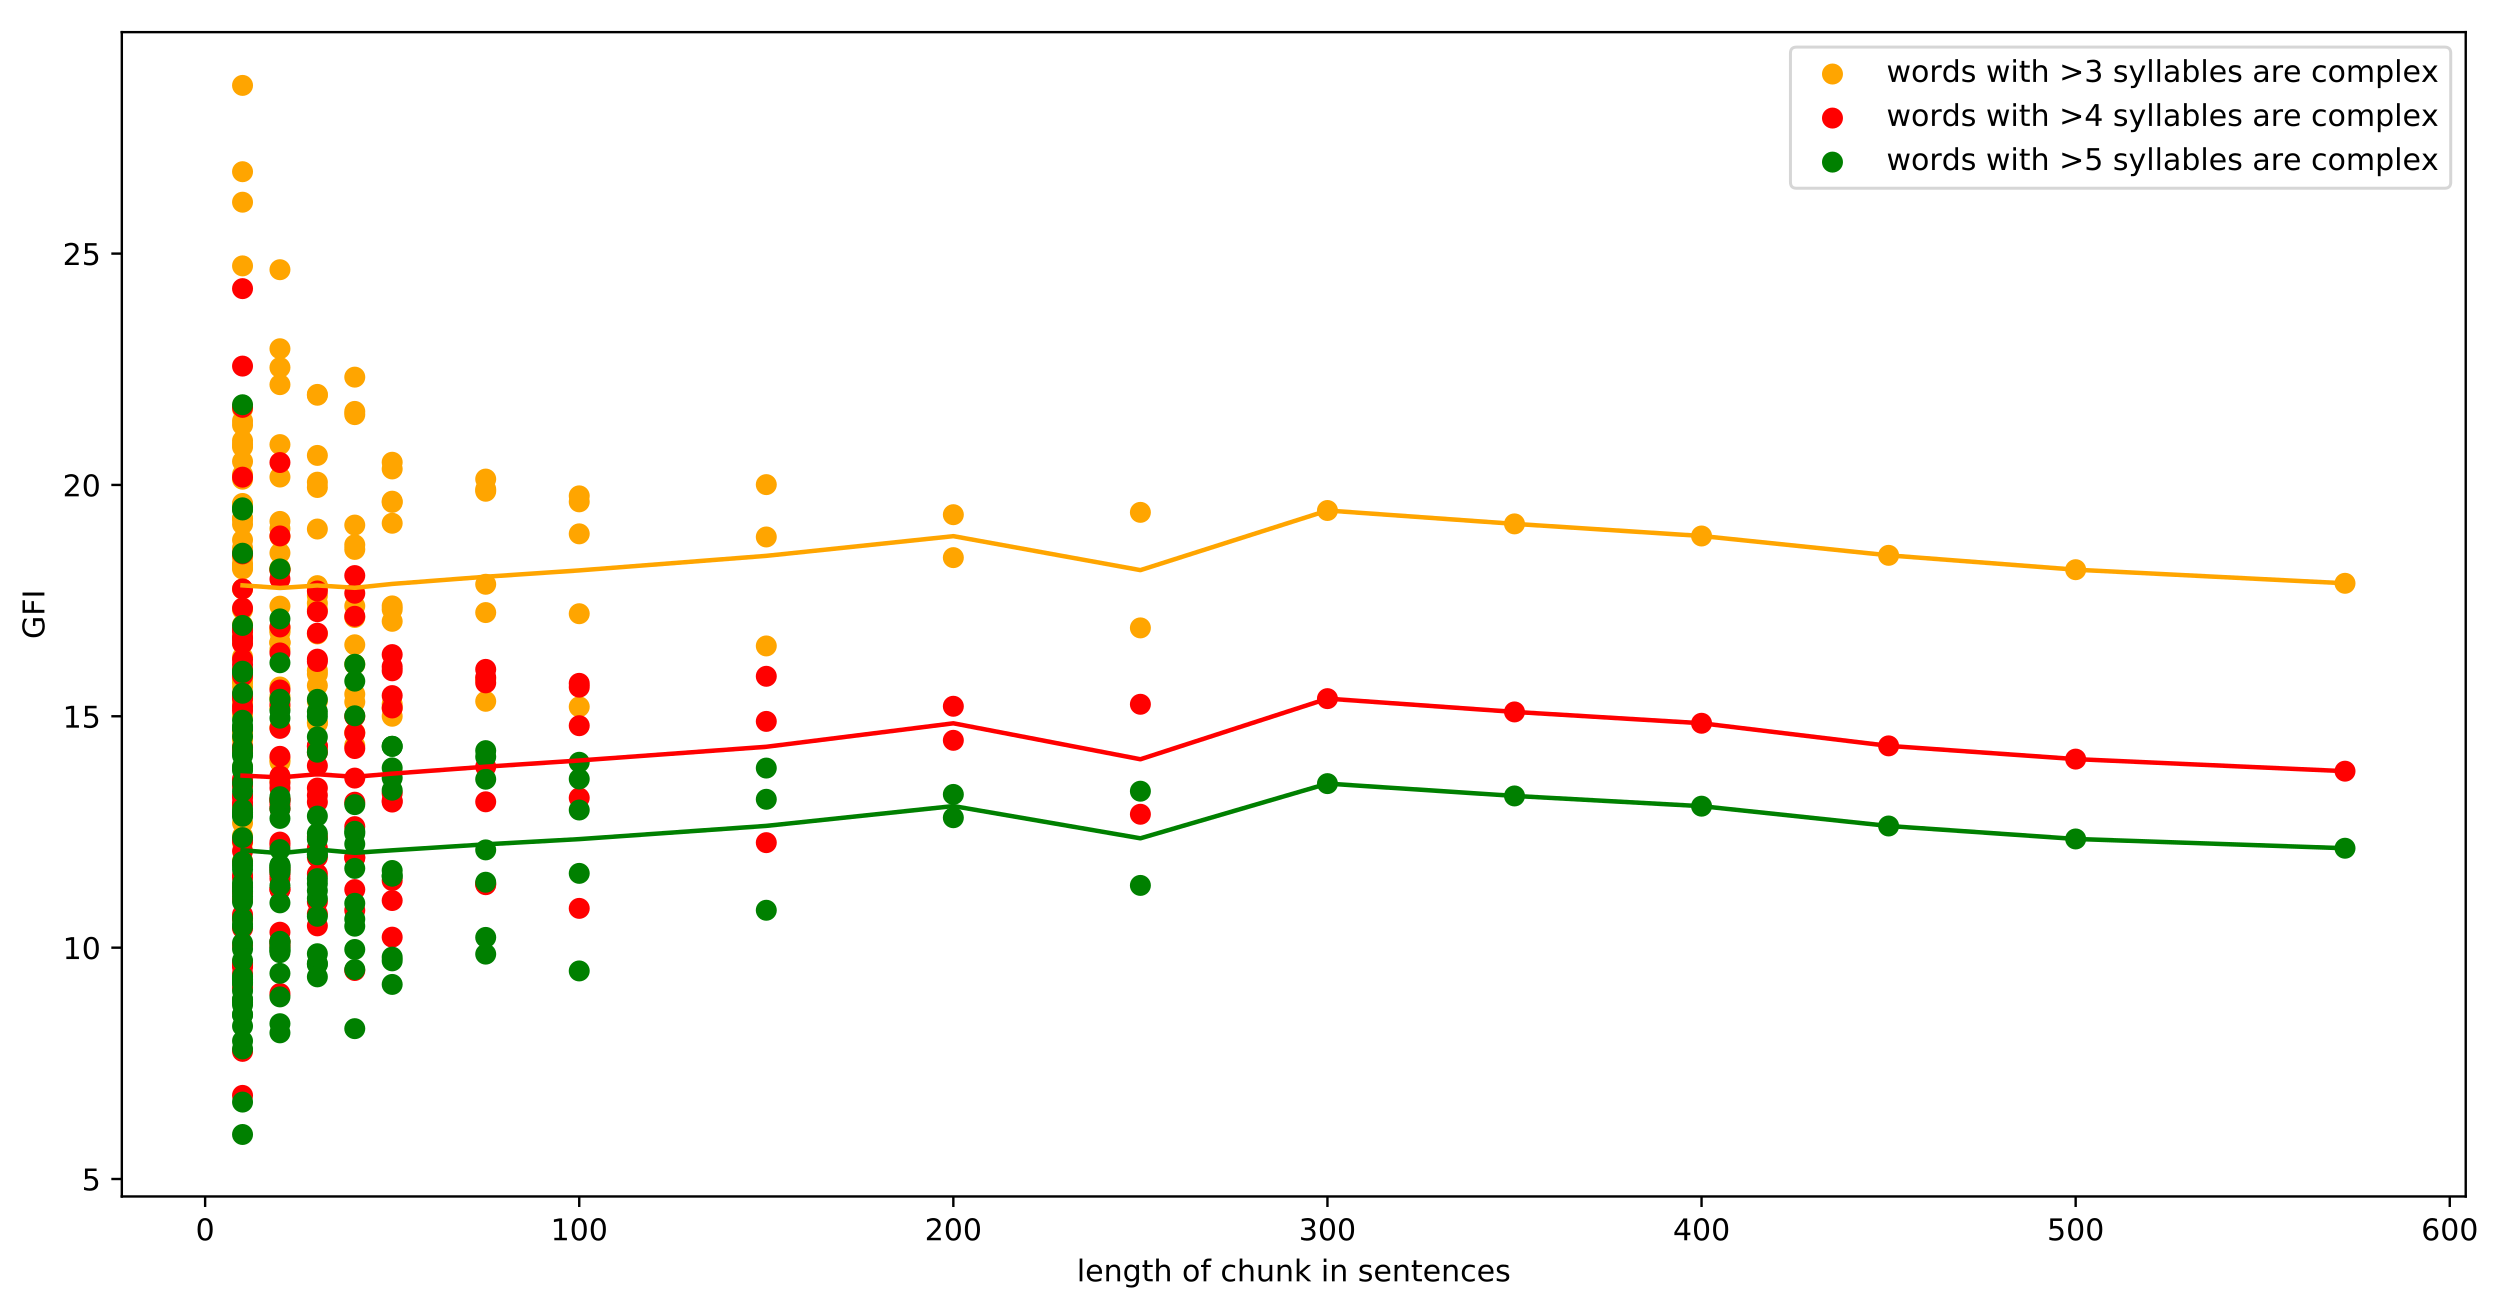 <?xml version="1.0" encoding="utf-8" standalone="no"?>
<!DOCTYPE svg PUBLIC "-//W3C//DTD SVG 1.1//EN"
  "http://www.w3.org/Graphics/SVG/1.1/DTD/svg11.dtd">
<!-- Created with matplotlib (https://matplotlib.org/) -->
<svg height="436.336pt" version="1.1" viewBox="0 0 833.226 436.336" width="833.226pt" xmlns="http://www.w3.org/2000/svg" xmlns:xlink="http://www.w3.org/1999/xlink">
 <defs>
  <style type="text/css">
*{stroke-linecap:butt;stroke-linejoin:round;}
  </style>
 </defs>
 <g id="figure_1">
  <g id="patch_1">
   <path d="M 0 436.336 
L 833.226 436.336 
L 833.226 0 
L 0 0 
z
" style="fill:#ffffff;"/>
  </g>
  <g id="axes_1">
   <g id="patch_2">
    <path d="M 40.603 398.78 
L 821.803 398.78 
L 821.803 10.7 
L 40.603 10.7 
z
" style="fill:#ffffff;"/>
   </g>
   <g id="PathCollection_1">
    <defs>
     <path d="M 0 3 
C 0.796 3 1.559 2.684 2.121 2.121 
C 2.684 1.559 3 0.796 3 0 
C 3 -0.796 2.684 -1.559 2.121 -2.121 
C 1.559 -2.684 0.796 -3 0 -3 
C -0.796 -3 -1.559 -2.684 -2.121 -2.121 
C -2.684 -1.559 -3 -0.796 -3 0 
C -3 0.796 -2.684 1.559 -2.121 2.121 
C -1.559 2.684 -0.796 3 0 3 
z
" id="m6dcfc2ac3e" style="stroke:#ffa500;"/>
    </defs>
    <g clip-path="url(#pce30f24dae)">
     <use style="fill:#ffa500;stroke:#ffa500;" x="781.57" xlink:href="#m6dcfc2ac3e" y="194.41"/>
     <use style="fill:#ffa500;stroke:#ffa500;" x="691.796" xlink:href="#m6dcfc2ac3e" y="189.873"/>
     <use style="fill:#ffa500;stroke:#ffa500;" x="629.453" xlink:href="#m6dcfc2ac3e" y="185.089"/>
     <use style="fill:#ffa500;stroke:#ffa500;" x="567.111" xlink:href="#m6dcfc2ac3e" y="178.643"/>
     <use style="fill:#ffa500;stroke:#ffa500;" x="504.768" xlink:href="#m6dcfc2ac3e" y="174.608"/>
     <use style="fill:#ffa500;stroke:#ffa500;" x="442.425" xlink:href="#m6dcfc2ac3e" y="170.145"/>
     <use style="fill:#ffa500;stroke:#ffa500;" x="380.082" xlink:href="#m6dcfc2ac3e" y="170.763"/>
     <use style="fill:#ffa500;stroke:#ffa500;" x="380.082" xlink:href="#m6dcfc2ac3e" y="209.271"/>
     <use style="fill:#ffa500;stroke:#ffa500;" x="317.739" xlink:href="#m6dcfc2ac3e" y="171.542"/>
     <use style="fill:#ffa500;stroke:#ffa500;" x="317.739" xlink:href="#m6dcfc2ac3e" y="185.853"/>
     <use style="fill:#ffa500;stroke:#ffa500;" x="255.396" xlink:href="#m6dcfc2ac3e" y="161.518"/>
     <use style="fill:#ffa500;stroke:#ffa500;" x="255.396" xlink:href="#m6dcfc2ac3e" y="178.969"/>
     <use style="fill:#ffa500;stroke:#ffa500;" x="255.396" xlink:href="#m6dcfc2ac3e" y="215.285"/>
     <use style="fill:#ffa500;stroke:#ffa500;" x="193.053" xlink:href="#m6dcfc2ac3e" y="165.264"/>
     <use style="fill:#ffa500;stroke:#ffa500;" x="193.053" xlink:href="#m6dcfc2ac3e" y="177.925"/>
     <use style="fill:#ffa500;stroke:#ffa500;" x="193.053" xlink:href="#m6dcfc2ac3e" y="167.258"/>
     <use style="fill:#ffa500;stroke:#ffa500;" x="193.053" xlink:href="#m6dcfc2ac3e" y="204.544"/>
     <use style="fill:#ffa500;stroke:#ffa500;" x="193.053" xlink:href="#m6dcfc2ac3e" y="235.566"/>
     <use style="fill:#ffa500;stroke:#ffa500;" x="161.882" xlink:href="#m6dcfc2ac3e" y="159.668"/>
     <use style="fill:#ffa500;stroke:#ffa500;" x="161.882" xlink:href="#m6dcfc2ac3e" y="163.071"/>
     <use style="fill:#ffa500;stroke:#ffa500;" x="161.882" xlink:href="#m6dcfc2ac3e" y="194.733"/>
     <use style="fill:#ffa500;stroke:#ffa500;" x="161.882" xlink:href="#m6dcfc2ac3e" y="163.733"/>
     <use style="fill:#ffa500;stroke:#ffa500;" x="161.882" xlink:href="#m6dcfc2ac3e" y="204.163"/>
     <use style="fill:#ffa500;stroke:#ffa500;" x="161.882" xlink:href="#m6dcfc2ac3e" y="226.402"/>
     <use style="fill:#ffa500;stroke:#ffa500;" x="161.882" xlink:href="#m6dcfc2ac3e" y="233.738"/>
     <use style="fill:#ffa500;stroke:#ffa500;" x="130.711" xlink:href="#m6dcfc2ac3e" y="156.295"/>
     <use style="fill:#ffa500;stroke:#ffa500;" x="130.711" xlink:href="#m6dcfc2ac3e" y="174.395"/>
     <use style="fill:#ffa500;stroke:#ffa500;" x="130.711" xlink:href="#m6dcfc2ac3e" y="154.061"/>
     <use style="fill:#ffa500;stroke:#ffa500;" x="130.711" xlink:href="#m6dcfc2ac3e" y="203.122"/>
     <use style="fill:#ffa500;stroke:#ffa500;" x="130.711" xlink:href="#m6dcfc2ac3e" y="167.446"/>
     <use style="fill:#ffa500;stroke:#ffa500;" x="130.711" xlink:href="#m6dcfc2ac3e" y="167.039"/>
     <use style="fill:#ffa500;stroke:#ffa500;" x="130.711" xlink:href="#m6dcfc2ac3e" y="201.943"/>
     <use style="fill:#ffa500;stroke:#ffa500;" x="130.711" xlink:href="#m6dcfc2ac3e" y="207.083"/>
     <use style="fill:#ffa500;stroke:#ffa500;" x="130.711" xlink:href="#m6dcfc2ac3e" y="235.998"/>
     <use style="fill:#ffa500;stroke:#ffa500;" x="130.711" xlink:href="#m6dcfc2ac3e" y="234.68"/>
     <use style="fill:#ffa500;stroke:#ffa500;" x="130.711" xlink:href="#m6dcfc2ac3e" y="238.723"/>
     <use style="fill:#ffa500;stroke:#ffa500;" x="118.242" xlink:href="#m6dcfc2ac3e" y="183.121"/>
     <use style="fill:#ffa500;stroke:#ffa500;" x="118.242" xlink:href="#m6dcfc2ac3e" y="125.697"/>
     <use style="fill:#ffa500;stroke:#ffa500;" x="118.242" xlink:href="#m6dcfc2ac3e" y="201.983"/>
     <use style="fill:#ffa500;stroke:#ffa500;" x="118.242" xlink:href="#m6dcfc2ac3e" y="138.191"/>
     <use style="fill:#ffa500;stroke:#ffa500;" x="118.242" xlink:href="#m6dcfc2ac3e" y="214.898"/>
     <use style="fill:#ffa500;stroke:#ffa500;" x="118.242" xlink:href="#m6dcfc2ac3e" y="175.002"/>
     <use style="fill:#ffa500;stroke:#ffa500;" x="118.242" xlink:href="#m6dcfc2ac3e" y="137.118"/>
     <use style="fill:#ffa500;stroke:#ffa500;" x="118.242" xlink:href="#m6dcfc2ac3e" y="231.361"/>
     <use style="fill:#ffa500;stroke:#ffa500;" x="118.242" xlink:href="#m6dcfc2ac3e" y="181.572"/>
     <use style="fill:#ffa500;stroke:#ffa500;" x="118.242" xlink:href="#m6dcfc2ac3e" y="205.795"/>
     <use style="fill:#ffa500;stroke:#ffa500;" x="118.242" xlink:href="#m6dcfc2ac3e" y="248.461"/>
     <use style="fill:#ffa500;stroke:#ffa500;" x="118.242" xlink:href="#m6dcfc2ac3e" y="221.41"/>
     <use style="fill:#ffa500;stroke:#ffa500;" x="118.242" xlink:href="#m6dcfc2ac3e" y="233.938"/>
     <use style="fill:#ffa500;stroke:#ffa500;" x="118.242" xlink:href="#m6dcfc2ac3e" y="244.176"/>
     <use style="fill:#ffa500;stroke:#ffa500;" x="105.774" xlink:href="#m6dcfc2ac3e" y="195.184"/>
     <use style="fill:#ffa500;stroke:#ffa500;" x="105.774" xlink:href="#m6dcfc2ac3e" y="131.448"/>
     <use style="fill:#ffa500;stroke:#ffa500;" x="105.774" xlink:href="#m6dcfc2ac3e" y="151.786"/>
     <use style="fill:#ffa500;stroke:#ffa500;" x="105.774" xlink:href="#m6dcfc2ac3e" y="201.045"/>
     <use style="fill:#ffa500;stroke:#ffa500;" x="105.774" xlink:href="#m6dcfc2ac3e" y="131.733"/>
     <use style="fill:#ffa500;stroke:#ffa500;" x="105.774" xlink:href="#m6dcfc2ac3e" y="195.608"/>
     <use style="fill:#ffa500;stroke:#ffa500;" x="105.774" xlink:href="#m6dcfc2ac3e" y="198.547"/>
     <use style="fill:#ffa500;stroke:#ffa500;" x="105.774" xlink:href="#m6dcfc2ac3e" y="176.322"/>
     <use style="fill:#ffa500;stroke:#ffa500;" x="105.774" xlink:href="#m6dcfc2ac3e" y="162.479"/>
     <use style="fill:#ffa500;stroke:#ffa500;" x="105.774" xlink:href="#m6dcfc2ac3e" y="160.706"/>
     <use style="fill:#ffa500;stroke:#ffa500;" x="105.774" xlink:href="#m6dcfc2ac3e" y="211.286"/>
     <use style="fill:#ffa500;stroke:#ffa500;" x="105.774" xlink:href="#m6dcfc2ac3e" y="195.97"/>
     <use style="fill:#ffa500;stroke:#ffa500;" x="105.774" xlink:href="#m6dcfc2ac3e" y="203.163"/>
     <use style="fill:#ffa500;stroke:#ffa500;" x="105.774" xlink:href="#m6dcfc2ac3e" y="241.112"/>
     <use style="fill:#ffa500;stroke:#ffa500;" x="105.774" xlink:href="#m6dcfc2ac3e" y="224.67"/>
     <use style="fill:#ffa500;stroke:#ffa500;" x="105.774" xlink:href="#m6dcfc2ac3e" y="233.714"/>
     <use style="fill:#ffa500;stroke:#ffa500;" x="105.774" xlink:href="#m6dcfc2ac3e" y="240.725"/>
     <use style="fill:#ffa500;stroke:#ffa500;" x="105.774" xlink:href="#m6dcfc2ac3e" y="223.475"/>
     <use style="fill:#ffa500;stroke:#ffa500;" x="105.774" xlink:href="#m6dcfc2ac3e" y="228.493"/>
     <use style="fill:#ffa500;stroke:#ffa500;" x="93.305" xlink:href="#m6dcfc2ac3e" y="216.411"/>
     <use style="fill:#ffa500;stroke:#ffa500;" x="93.305" xlink:href="#m6dcfc2ac3e" y="148.175"/>
     <use style="fill:#ffa500;stroke:#ffa500;" x="93.305" xlink:href="#m6dcfc2ac3e" y="122.491"/>
     <use style="fill:#ffa500;stroke:#ffa500;" x="93.305" xlink:href="#m6dcfc2ac3e" y="128.201"/>
     <use style="fill:#ffa500;stroke:#ffa500;" x="93.305" xlink:href="#m6dcfc2ac3e" y="214.407"/>
     <use style="fill:#ffa500;stroke:#ffa500;" x="93.305" xlink:href="#m6dcfc2ac3e" y="189.979"/>
     <use style="fill:#ffa500;stroke:#ffa500;" x="93.305" xlink:href="#m6dcfc2ac3e" y="89.89"/>
     <use style="fill:#ffa500;stroke:#ffa500;" x="93.305" xlink:href="#m6dcfc2ac3e" y="189.387"/>
     <use style="fill:#ffa500;stroke:#ffa500;" x="93.305" xlink:href="#m6dcfc2ac3e" y="213.977"/>
     <use style="fill:#ffa500;stroke:#ffa500;" x="93.305" xlink:href="#m6dcfc2ac3e" y="214.094"/>
     <use style="fill:#ffa500;stroke:#ffa500;" x="93.305" xlink:href="#m6dcfc2ac3e" y="176.21"/>
     <use style="fill:#ffa500;stroke:#ffa500;" x="93.305" xlink:href="#m6dcfc2ac3e" y="173.781"/>
     <use style="fill:#ffa500;stroke:#ffa500;" x="93.305" xlink:href="#m6dcfc2ac3e" y="158.994"/>
     <use style="fill:#ffa500;stroke:#ffa500;" x="93.305" xlink:href="#m6dcfc2ac3e" y="116.232"/>
     <use style="fill:#ffa500;stroke:#ffa500;" x="93.305" xlink:href="#m6dcfc2ac3e" y="210.834"/>
     <use style="fill:#ffa500;stroke:#ffa500;" x="93.305" xlink:href="#m6dcfc2ac3e" y="253.126"/>
     <use style="fill:#ffa500;stroke:#ffa500;" x="93.305" xlink:href="#m6dcfc2ac3e" y="184.297"/>
     <use style="fill:#ffa500;stroke:#ffa500;" x="93.305" xlink:href="#m6dcfc2ac3e" y="178.842"/>
     <use style="fill:#ffa500;stroke:#ffa500;" x="93.305" xlink:href="#m6dcfc2ac3e" y="209.152"/>
     <use style="fill:#ffa500;stroke:#ffa500;" x="93.305" xlink:href="#m6dcfc2ac3e" y="202.023"/>
     <use style="fill:#ffa500;stroke:#ffa500;" x="93.305" xlink:href="#m6dcfc2ac3e" y="254.01"/>
     <use style="fill:#ffa500;stroke:#ffa500;" x="93.305" xlink:href="#m6dcfc2ac3e" y="242.429"/>
     <use style="fill:#ffa500;stroke:#ffa500;" x="93.305" xlink:href="#m6dcfc2ac3e" y="210.053"/>
     <use style="fill:#ffa500;stroke:#ffa500;" x="93.305" xlink:href="#m6dcfc2ac3e" y="233.169"/>
     <use style="fill:#ffa500;stroke:#ffa500;" x="93.305" xlink:href="#m6dcfc2ac3e" y="235.863"/>
     <use style="fill:#ffa500;stroke:#ffa500;" x="93.305" xlink:href="#m6dcfc2ac3e" y="232.02"/>
     <use style="fill:#ffa500;stroke:#ffa500;" x="93.305" xlink:href="#m6dcfc2ac3e" y="228.966"/>
     <use style="fill:#ffa500;stroke:#ffa500;" x="93.305" xlink:href="#m6dcfc2ac3e" y="260.137"/>
     <use style="fill:#ffa500;stroke:#ffa500;" x="80.836" xlink:href="#m6dcfc2ac3e" y="235.95"/>
     <use style="fill:#ffa500;stroke:#ffa500;" x="80.836" xlink:href="#m6dcfc2ac3e" y="196.314"/>
     <use style="fill:#ffa500;stroke:#ffa500;" x="80.836" xlink:href="#m6dcfc2ac3e" y="141.687"/>
     <use style="fill:#ffa500;stroke:#ffa500;" x="80.836" xlink:href="#m6dcfc2ac3e" y="148.958"/>
     <use style="fill:#ffa500;stroke:#ffa500;" x="80.836" xlink:href="#m6dcfc2ac3e" y="57.227"/>
     <use style="fill:#ffa500;stroke:#ffa500;" x="80.836" xlink:href="#m6dcfc2ac3e" y="187.917"/>
     <use style="fill:#ffa500;stroke:#ffa500;" x="80.836" xlink:href="#m6dcfc2ac3e" y="88.618"/>
     <use style="fill:#ffa500;stroke:#ffa500;" x="80.836" xlink:href="#m6dcfc2ac3e" y="168.316"/>
     <use style="fill:#ffa500;stroke:#ffa500;" x="80.836" xlink:href="#m6dcfc2ac3e" y="203.216"/>
     <use style="fill:#ffa500;stroke:#ffa500;" x="80.836" xlink:href="#m6dcfc2ac3e" y="223.25"/>
     <use style="fill:#ffa500;stroke:#ffa500;" x="80.836" xlink:href="#m6dcfc2ac3e" y="188.473"/>
     <use style="fill:#ffa500;stroke:#ffa500;" x="80.836" xlink:href="#m6dcfc2ac3e" y="189.054"/>
     <use style="fill:#ffa500;stroke:#ffa500;" x="80.836" xlink:href="#m6dcfc2ac3e" y="153.8"/>
     <use style="fill:#ffa500;stroke:#ffa500;" x="80.836" xlink:href="#m6dcfc2ac3e" y="28.465"/>
     <use style="fill:#ffa500;stroke:#ffa500;" x="80.836" xlink:href="#m6dcfc2ac3e" y="218.974"/>
     <use style="fill:#ffa500;stroke:#ffa500;" x="80.836" xlink:href="#m6dcfc2ac3e" y="158.149"/>
     <use style="fill:#ffa500;stroke:#ffa500;" x="80.836" xlink:href="#m6dcfc2ac3e" y="286.89"/>
     <use style="fill:#ffa500;stroke:#ffa500;" x="80.836" xlink:href="#m6dcfc2ac3e" y="148.127"/>
     <use style="fill:#ffa500;stroke:#ffa500;" x="80.836" xlink:href="#m6dcfc2ac3e" y="250.784"/>
     <use style="fill:#ffa500;stroke:#ffa500;" x="80.836" xlink:href="#m6dcfc2ac3e" y="172.88"/>
     <use style="fill:#ffa500;stroke:#ffa500;" x="80.836" xlink:href="#m6dcfc2ac3e" y="167.798"/>
     <use style="fill:#ffa500;stroke:#ffa500;" x="80.836" xlink:href="#m6dcfc2ac3e" y="179.973"/>
     <use style="fill:#ffa500;stroke:#ffa500;" x="80.836" xlink:href="#m6dcfc2ac3e" y="174.725"/>
     <use style="fill:#ffa500;stroke:#ffa500;" x="80.836" xlink:href="#m6dcfc2ac3e" y="172.811"/>
     <use style="fill:#ffa500;stroke:#ffa500;" x="80.836" xlink:href="#m6dcfc2ac3e" y="136.274"/>
     <use style="fill:#ffa500;stroke:#ffa500;" x="80.836" xlink:href="#m6dcfc2ac3e" y="182.617"/>
     <use style="fill:#ffa500;stroke:#ffa500;" x="80.836" xlink:href="#m6dcfc2ac3e" y="169.294"/>
     <use style="fill:#ffa500;stroke:#ffa500;" x="80.836" xlink:href="#m6dcfc2ac3e" y="67.392"/>
     <use style="fill:#ffa500;stroke:#ffa500;" x="80.836" xlink:href="#m6dcfc2ac3e" y="169.619"/>
     <use style="fill:#ffa500;stroke:#ffa500;" x="80.836" xlink:href="#m6dcfc2ac3e" y="255.742"/>
     <use style="fill:#ffa500;stroke:#ffa500;" x="80.836" xlink:href="#m6dcfc2ac3e" y="280.936"/>
     <use style="fill:#ffa500;stroke:#ffa500;" x="80.836" xlink:href="#m6dcfc2ac3e" y="227.224"/>
     <use style="fill:#ffa500;stroke:#ffa500;" x="80.836" xlink:href="#m6dcfc2ac3e" y="140.287"/>
     <use style="fill:#ffa500;stroke:#ffa500;" x="80.836" xlink:href="#m6dcfc2ac3e" y="233.082"/>
     <use style="fill:#ffa500;stroke:#ffa500;" x="80.836" xlink:href="#m6dcfc2ac3e" y="146.861"/>
     <use style="fill:#ffa500;stroke:#ffa500;" x="80.836" xlink:href="#m6dcfc2ac3e" y="208.248"/>
     <use style="fill:#ffa500;stroke:#ffa500;" x="80.836" xlink:href="#m6dcfc2ac3e" y="225.804"/>
     <use style="fill:#ffa500;stroke:#ffa500;" x="80.836" xlink:href="#m6dcfc2ac3e" y="184.989"/>
     <use style="fill:#ffa500;stroke:#ffa500;" x="80.836" xlink:href="#m6dcfc2ac3e" y="189.646"/>
     <use style="fill:#ffa500;stroke:#ffa500;" x="80.836" xlink:href="#m6dcfc2ac3e" y="213.743"/>
     <use style="fill:#ffa500;stroke:#ffa500;" x="80.836" xlink:href="#m6dcfc2ac3e" y="278.592"/>
     <use style="fill:#ffa500;stroke:#ffa500;" x="80.836" xlink:href="#m6dcfc2ac3e" y="228.945"/>
     <use style="fill:#ffa500;stroke:#ffa500;" x="80.836" xlink:href="#m6dcfc2ac3e" y="238.433"/>
     <use style="fill:#ffa500;stroke:#ffa500;" x="80.836" xlink:href="#m6dcfc2ac3e" y="245.922"/>
     <use style="fill:#ffa500;stroke:#ffa500;" x="80.836" xlink:href="#m6dcfc2ac3e" y="185.794"/>
     <use style="fill:#ffa500;stroke:#ffa500;" x="80.836" xlink:href="#m6dcfc2ac3e" y="232.704"/>
     <use style="fill:#ffa500;stroke:#ffa500;" x="80.836" xlink:href="#m6dcfc2ac3e" y="234.004"/>
     <use style="fill:#ffa500;stroke:#ffa500;" x="80.836" xlink:href="#m6dcfc2ac3e" y="231.562"/>
     <use style="fill:#ffa500;stroke:#ffa500;" x="80.836" xlink:href="#m6dcfc2ac3e" y="244.52"/>
     <use style="fill:#ffa500;stroke:#ffa500;" x="80.836" xlink:href="#m6dcfc2ac3e" y="226.926"/>
     <use style="fill:#ffa500;stroke:#ffa500;" x="80.836" xlink:href="#m6dcfc2ac3e" y="249.027"/>
     <use style="fill:#ffa500;stroke:#ffa500;" x="80.836" xlink:href="#m6dcfc2ac3e" y="211.417"/>
     <use style="fill:#ffa500;stroke:#ffa500;" x="80.836" xlink:href="#m6dcfc2ac3e" y="214.262"/>
     <use style="fill:#ffa500;stroke:#ffa500;" x="80.836" xlink:href="#m6dcfc2ac3e" y="243.423"/>
     <use style="fill:#ffa500;stroke:#ffa500;" x="80.836" xlink:href="#m6dcfc2ac3e" y="274.293"/>
     <use style="fill:#ffa500;stroke:#ffa500;" x="80.836" xlink:href="#m6dcfc2ac3e" y="246.685"/>
     <use style="fill:#ffa500;stroke:#ffa500;" x="80.836" xlink:href="#m6dcfc2ac3e" y="159.714"/>
    </g>
   </g>
   <g id="PathCollection_2">
    <defs>
     <path d="M 0 3 
C 0.796 3 1.559 2.684 2.121 2.121 
C 2.684 1.559 3 0.796 3 0 
C 3 -0.796 2.684 -1.559 2.121 -2.121 
C 1.559 -2.684 0.796 -3 0 -3 
C -0.796 -3 -1.559 -2.684 -2.121 -2.121 
C -2.684 -1.559 -3 -0.796 -3 0 
C -3 0.796 -2.684 1.559 -2.121 2.121 
C -1.559 2.684 -0.796 3 0 3 
z
" id="m80bc738808" style="stroke:#ff0000;"/>
    </defs>
    <g clip-path="url(#pce30f24dae)">
     <use style="fill:#ff0000;stroke:#ff0000;" x="781.57" xlink:href="#m80bc738808" y="257.029"/>
     <use style="fill:#ff0000;stroke:#ff0000;" x="691.796" xlink:href="#m80bc738808" y="253.004"/>
     <use style="fill:#ff0000;stroke:#ff0000;" x="629.453" xlink:href="#m80bc738808" y="248.591"/>
     <use style="fill:#ff0000;stroke:#ff0000;" x="567.111" xlink:href="#m80bc738808" y="241.056"/>
     <use style="fill:#ff0000;stroke:#ff0000;" x="504.768" xlink:href="#m80bc738808" y="237.28"/>
     <use style="fill:#ff0000;stroke:#ff0000;" x="442.425" xlink:href="#m80bc738808" y="232.848"/>
     <use style="fill:#ff0000;stroke:#ff0000;" x="380.082" xlink:href="#m80bc738808" y="234.728"/>
     <use style="fill:#ff0000;stroke:#ff0000;" x="380.082" xlink:href="#m80bc738808" y="271.382"/>
     <use style="fill:#ff0000;stroke:#ff0000;" x="317.739" xlink:href="#m80bc738808" y="235.394"/>
     <use style="fill:#ff0000;stroke:#ff0000;" x="317.739" xlink:href="#m80bc738808" y="246.744"/>
     <use style="fill:#ff0000;stroke:#ff0000;" x="255.396" xlink:href="#m80bc738808" y="225.401"/>
     <use style="fill:#ff0000;stroke:#ff0000;" x="255.396" xlink:href="#m80bc738808" y="240.436"/>
     <use style="fill:#ff0000;stroke:#ff0000;" x="255.396" xlink:href="#m80bc738808" y="280.847"/>
     <use style="fill:#ff0000;stroke:#ff0000;" x="193.053" xlink:href="#m80bc738808" y="229.028"/>
     <use style="fill:#ff0000;stroke:#ff0000;" x="193.053" xlink:href="#m80bc738808" y="241.867"/>
     <use style="fill:#ff0000;stroke:#ff0000;" x="193.053" xlink:href="#m80bc738808" y="227.75"/>
     <use style="fill:#ff0000;stroke:#ff0000;" x="193.053" xlink:href="#m80bc738808" y="265.923"/>
     <use style="fill:#ff0000;stroke:#ff0000;" x="193.053" xlink:href="#m80bc738808" y="302.752"/>
     <use style="fill:#ff0000;stroke:#ff0000;" x="161.882" xlink:href="#m80bc738808" y="227.591"/>
     <use style="fill:#ff0000;stroke:#ff0000;" x="161.882" xlink:href="#m80bc738808" y="223.097"/>
     <use style="fill:#ff0000;stroke:#ff0000;" x="161.882" xlink:href="#m80bc738808" y="255.56"/>
     <use style="fill:#ff0000;stroke:#ff0000;" x="161.882" xlink:href="#m80bc738808" y="225.771"/>
     <use style="fill:#ff0000;stroke:#ff0000;" x="161.882" xlink:href="#m80bc738808" y="267.235"/>
     <use style="fill:#ff0000;stroke:#ff0000;" x="161.882" xlink:href="#m80bc738808" y="294.857"/>
     <use style="fill:#ff0000;stroke:#ff0000;" x="161.882" xlink:href="#m80bc738808" y="294.593"/>
     <use style="fill:#ff0000;stroke:#ff0000;" x="130.711" xlink:href="#m80bc738808" y="222.206"/>
     <use style="fill:#ff0000;stroke:#ff0000;" x="130.711" xlink:href="#m80bc738808" y="235.958"/>
     <use style="fill:#ff0000;stroke:#ff0000;" x="130.711" xlink:href="#m80bc738808" y="218.167"/>
     <use style="fill:#ff0000;stroke:#ff0000;" x="130.711" xlink:href="#m80bc738808" y="266.871"/>
     <use style="fill:#ff0000;stroke:#ff0000;" x="130.711" xlink:href="#m80bc738808" y="231.835"/>
     <use style="fill:#ff0000;stroke:#ff0000;" x="130.711" xlink:href="#m80bc738808" y="223.572"/>
     <use style="fill:#ff0000;stroke:#ff0000;" x="130.711" xlink:href="#m80bc738808" y="264.407"/>
     <use style="fill:#ff0000;stroke:#ff0000;" x="130.711" xlink:href="#m80bc738808" y="267.32"/>
     <use style="fill:#ff0000;stroke:#ff0000;" x="130.711" xlink:href="#m80bc738808" y="312.346"/>
     <use style="fill:#ff0000;stroke:#ff0000;" x="130.711" xlink:href="#m80bc738808" y="293.478"/>
     <use style="fill:#ff0000;stroke:#ff0000;" x="130.711" xlink:href="#m80bc738808" y="300.135"/>
     <use style="fill:#ff0000;stroke:#ff0000;" x="118.242" xlink:href="#m80bc738808" y="249.482"/>
     <use style="fill:#ff0000;stroke:#ff0000;" x="118.242" xlink:href="#m80bc738808" y="191.833"/>
     <use style="fill:#ff0000;stroke:#ff0000;" x="118.242" xlink:href="#m80bc738808" y="259.327"/>
     <use style="fill:#ff0000;stroke:#ff0000;" x="118.242" xlink:href="#m80bc738808" y="205.402"/>
     <use style="fill:#ff0000;stroke:#ff0000;" x="118.242" xlink:href="#m80bc738808" y="275.511"/>
     <use style="fill:#ff0000;stroke:#ff0000;" x="118.242" xlink:href="#m80bc738808" y="238.779"/>
     <use style="fill:#ff0000;stroke:#ff0000;" x="118.242" xlink:href="#m80bc738808" y="197.722"/>
     <use style="fill:#ff0000;stroke:#ff0000;" x="118.242" xlink:href="#m80bc738808" y="285.944"/>
     <use style="fill:#ff0000;stroke:#ff0000;" x="118.242" xlink:href="#m80bc738808" y="244.31"/>
     <use style="fill:#ff0000;stroke:#ff0000;" x="118.242" xlink:href="#m80bc738808" y="267.363"/>
     <use style="fill:#ff0000;stroke:#ff0000;" x="118.242" xlink:href="#m80bc738808" y="323.46"/>
     <use style="fill:#ff0000;stroke:#ff0000;" x="118.242" xlink:href="#m80bc738808" y="285.718"/>
     <use style="fill:#ff0000;stroke:#ff0000;" x="118.242" xlink:href="#m80bc738808" y="296.487"/>
     <use style="fill:#ff0000;stroke:#ff0000;" x="118.242" xlink:href="#m80bc738808" y="303.392"/>
     <use style="fill:#ff0000;stroke:#ff0000;" x="105.774" xlink:href="#m80bc738808" y="255.236"/>
     <use style="fill:#ff0000;stroke:#ff0000;" x="105.774" xlink:href="#m80bc738808" y="203.872"/>
     <use style="fill:#ff0000;stroke:#ff0000;" x="105.774" xlink:href="#m80bc738808" y="211.03"/>
     <use style="fill:#ff0000;stroke:#ff0000;" x="105.774" xlink:href="#m80bc738808" y="262.655"/>
     <use style="fill:#ff0000;stroke:#ff0000;" x="105.774" xlink:href="#m80bc738808" y="196.969"/>
     <use style="fill:#ff0000;stroke:#ff0000;" x="105.774" xlink:href="#m80bc738808" y="265.067"/>
     <use style="fill:#ff0000;stroke:#ff0000;" x="105.774" xlink:href="#m80bc738808" y="248.873"/>
     <use style="fill:#ff0000;stroke:#ff0000;" x="105.774" xlink:href="#m80bc738808" y="248.565"/>
     <use style="fill:#ff0000;stroke:#ff0000;" x="105.774" xlink:href="#m80bc738808" y="219.692"/>
     <use style="fill:#ff0000;stroke:#ff0000;" x="105.774" xlink:href="#m80bc738808" y="220.483"/>
     <use style="fill:#ff0000;stroke:#ff0000;" x="105.774" xlink:href="#m80bc738808" y="278.95"/>
     <use style="fill:#ff0000;stroke:#ff0000;" x="105.774" xlink:href="#m80bc738808" y="250.747"/>
     <use style="fill:#ff0000;stroke:#ff0000;" x="105.774" xlink:href="#m80bc738808" y="267.32"/>
     <use style="fill:#ff0000;stroke:#ff0000;" x="105.774" xlink:href="#m80bc738808" y="308.578"/>
     <use style="fill:#ff0000;stroke:#ff0000;" x="105.774" xlink:href="#m80bc738808" y="300.573"/>
     <use style="fill:#ff0000;stroke:#ff0000;" x="105.774" xlink:href="#m80bc738808" y="291.248"/>
     <use style="fill:#ff0000;stroke:#ff0000;" x="105.774" xlink:href="#m80bc738808" y="304.601"/>
     <use style="fill:#ff0000;stroke:#ff0000;" x="105.774" xlink:href="#m80bc738808" y="285.731"/>
     <use style="fill:#ff0000;stroke:#ff0000;" x="105.774" xlink:href="#m80bc738808" y="282.711"/>
     <use style="fill:#ff0000;stroke:#ff0000;" x="93.305" xlink:href="#m80bc738808" y="291.432"/>
     <use style="fill:#ff0000;stroke:#ff0000;" x="93.305" xlink:href="#m80bc738808" y="208.965"/>
     <use style="fill:#ff0000;stroke:#ff0000;" x="93.305" xlink:href="#m80bc738808" y="190.055"/>
     <use style="fill:#ff0000;stroke:#ff0000;" x="93.305" xlink:href="#m80bc738808" y="193.003"/>
     <use style="fill:#ff0000;stroke:#ff0000;" x="93.305" xlink:href="#m80bc738808" y="266.644"/>
     <use style="fill:#ff0000;stroke:#ff0000;" x="93.305" xlink:href="#m80bc738808" y="252.076"/>
     <use style="fill:#ff0000;stroke:#ff0000;" x="93.305" xlink:href="#m80bc738808" y="154.159"/>
     <use style="fill:#ff0000;stroke:#ff0000;" x="93.305" xlink:href="#m80bc738808" y="260.985"/>
     <use style="fill:#ff0000;stroke:#ff0000;" x="93.305" xlink:href="#m80bc738808" y="280.662"/>
     <use style="fill:#ff0000;stroke:#ff0000;" x="93.305" xlink:href="#m80bc738808" y="269.466"/>
     <use style="fill:#ff0000;stroke:#ff0000;" x="93.305" xlink:href="#m80bc738808" y="234.815"/>
     <use style="fill:#ff0000;stroke:#ff0000;" x="93.305" xlink:href="#m80bc738808" y="242.763"/>
     <use style="fill:#ff0000;stroke:#ff0000;" x="93.305" xlink:href="#m80bc738808" y="217.615"/>
     <use style="fill:#ff0000;stroke:#ff0000;" x="93.305" xlink:href="#m80bc738808" y="178.626"/>
     <use style="fill:#ff0000;stroke:#ff0000;" x="93.305" xlink:href="#m80bc738808" y="262.659"/>
     <use style="fill:#ff0000;stroke:#ff0000;" x="93.305" xlink:href="#m80bc738808" y="310.699"/>
     <use style="fill:#ff0000;stroke:#ff0000;" x="93.305" xlink:href="#m80bc738808" y="258.628"/>
     <use style="fill:#ff0000;stroke:#ff0000;" x="93.305" xlink:href="#m80bc738808" y="229.967"/>
     <use style="fill:#ff0000;stroke:#ff0000;" x="93.305" xlink:href="#m80bc738808" y="268.006"/>
     <use style="fill:#ff0000;stroke:#ff0000;" x="93.305" xlink:href="#m80bc738808" y="266.45"/>
     <use style="fill:#ff0000;stroke:#ff0000;" x="93.305" xlink:href="#m80bc738808" y="331.114"/>
     <use style="fill:#ff0000;stroke:#ff0000;" x="93.305" xlink:href="#m80bc738808" y="315.202"/>
     <use style="fill:#ff0000;stroke:#ff0000;" x="93.305" xlink:href="#m80bc738808" y="281.718"/>
     <use style="fill:#ff0000;stroke:#ff0000;" x="93.305" xlink:href="#m80bc738808" y="289.734"/>
     <use style="fill:#ff0000;stroke:#ff0000;" x="93.305" xlink:href="#m80bc738808" y="296.468"/>
     <use style="fill:#ff0000;stroke:#ff0000;" x="93.305" xlink:href="#m80bc738808" y="296.465"/>
     <use style="fill:#ff0000;stroke:#ff0000;" x="93.305" xlink:href="#m80bc738808" y="292.868"/>
     <use style="fill:#ff0000;stroke:#ff0000;" x="93.305" xlink:href="#m80bc738808" y="313.84"/>
     <use style="fill:#ff0000;stroke:#ff0000;" x="80.836" xlink:href="#m80bc738808" y="315.117"/>
     <use style="fill:#ff0000;stroke:#ff0000;" x="80.836" xlink:href="#m80bc738808" y="268.317"/>
     <use style="fill:#ff0000;stroke:#ff0000;" x="80.836" xlink:href="#m80bc738808" y="184.611"/>
     <use style="fill:#ff0000;stroke:#ff0000;" x="80.836" xlink:href="#m80bc738808" y="232.7"/>
     <use style="fill:#ff0000;stroke:#ff0000;" x="80.836" xlink:href="#m80bc738808" y="122.016"/>
     <use style="fill:#ff0000;stroke:#ff0000;" x="80.836" xlink:href="#m80bc738808" y="260.635"/>
     <use style="fill:#ff0000;stroke:#ff0000;" x="80.836" xlink:href="#m80bc738808" y="159.032"/>
     <use style="fill:#ff0000;stroke:#ff0000;" x="80.836" xlink:href="#m80bc738808" y="225.285"/>
     <use style="fill:#ff0000;stroke:#ff0000;" x="80.836" xlink:href="#m80bc738808" y="248.981"/>
     <use style="fill:#ff0000;stroke:#ff0000;" x="80.836" xlink:href="#m80bc738808" y="283.675"/>
     <use style="fill:#ff0000;stroke:#ff0000;" x="80.836" xlink:href="#m80bc738808" y="260.513"/>
     <use style="fill:#ff0000;stroke:#ff0000;" x="80.836" xlink:href="#m80bc738808" y="242.691"/>
     <use style="fill:#ff0000;stroke:#ff0000;" x="80.836" xlink:href="#m80bc738808" y="212.637"/>
     <use style="fill:#ff0000;stroke:#ff0000;" x="80.836" xlink:href="#m80bc738808" y="96.197"/>
     <use style="fill:#ff0000;stroke:#ff0000;" x="80.836" xlink:href="#m80bc738808" y="287.817"/>
     <use style="fill:#ff0000;stroke:#ff0000;" x="80.836" xlink:href="#m80bc738808" y="231.582"/>
     <use style="fill:#ff0000;stroke:#ff0000;" x="80.836" xlink:href="#m80bc738808" y="365.081"/>
     <use style="fill:#ff0000;stroke:#ff0000;" x="80.836" xlink:href="#m80bc738808" y="209.992"/>
     <use style="fill:#ff0000;stroke:#ff0000;" x="80.836" xlink:href="#m80bc738808" y="321.017"/>
     <use style="fill:#ff0000;stroke:#ff0000;" x="80.836" xlink:href="#m80bc738808" y="219.794"/>
     <use style="fill:#ff0000;stroke:#ff0000;" x="80.836" xlink:href="#m80bc738808" y="210.096"/>
     <use style="fill:#ff0000;stroke:#ff0000;" x="80.836" xlink:href="#m80bc738808" y="259.639"/>
     <use style="fill:#ff0000;stroke:#ff0000;" x="80.836" xlink:href="#m80bc738808" y="235.397"/>
     <use style="fill:#ff0000;stroke:#ff0000;" x="80.836" xlink:href="#m80bc738808" y="249.916"/>
     <use style="fill:#ff0000;stroke:#ff0000;" x="80.836" xlink:href="#m80bc738808" y="202.654"/>
     <use style="fill:#ff0000;stroke:#ff0000;" x="80.836" xlink:href="#m80bc738808" y="232.117"/>
     <use style="fill:#ff0000;stroke:#ff0000;" x="80.836" xlink:href="#m80bc738808" y="223.5"/>
     <use style="fill:#ff0000;stroke:#ff0000;" x="80.836" xlink:href="#m80bc738808" y="135.778"/>
     <use style="fill:#ff0000;stroke:#ff0000;" x="80.836" xlink:href="#m80bc738808" y="212.654"/>
     <use style="fill:#ff0000;stroke:#ff0000;" x="80.836" xlink:href="#m80bc738808" y="321.714"/>
     <use style="fill:#ff0000;stroke:#ff0000;" x="80.836" xlink:href="#m80bc738808" y="329.127"/>
     <use style="fill:#ff0000;stroke:#ff0000;" x="80.836" xlink:href="#m80bc738808" y="291.777"/>
     <use style="fill:#ff0000;stroke:#ff0000;" x="80.836" xlink:href="#m80bc738808" y="221.547"/>
     <use style="fill:#ff0000;stroke:#ff0000;" x="80.836" xlink:href="#m80bc738808" y="296.99"/>
     <use style="fill:#ff0000;stroke:#ff0000;" x="80.836" xlink:href="#m80bc738808" y="196.28"/>
     <use style="fill:#ff0000;stroke:#ff0000;" x="80.836" xlink:href="#m80bc738808" y="262.01"/>
     <use style="fill:#ff0000;stroke:#ff0000;" x="80.836" xlink:href="#m80bc738808" y="295.634"/>
     <use style="fill:#ff0000;stroke:#ff0000;" x="80.836" xlink:href="#m80bc738808" y="236.856"/>
     <use style="fill:#ff0000;stroke:#ff0000;" x="80.836" xlink:href="#m80bc738808" y="265.226"/>
     <use style="fill:#ff0000;stroke:#ff0000;" x="80.836" xlink:href="#m80bc738808" y="267.482"/>
     <use style="fill:#ff0000;stroke:#ff0000;" x="80.836" xlink:href="#m80bc738808" y="350.415"/>
     <use style="fill:#ff0000;stroke:#ff0000;" x="80.836" xlink:href="#m80bc738808" y="309.402"/>
     <use style="fill:#ff0000;stroke:#ff0000;" x="80.836" xlink:href="#m80bc738808" y="324.504"/>
     <use style="fill:#ff0000;stroke:#ff0000;" x="80.836" xlink:href="#m80bc738808" y="306.264"/>
     <use style="fill:#ff0000;stroke:#ff0000;" x="80.836" xlink:href="#m80bc738808" y="265.594"/>
     <use style="fill:#ff0000;stroke:#ff0000;" x="80.836" xlink:href="#m80bc738808" y="292.499"/>
     <use style="fill:#ff0000;stroke:#ff0000;" x="80.836" xlink:href="#m80bc738808" y="299.687"/>
     <use style="fill:#ff0000;stroke:#ff0000;" x="80.836" xlink:href="#m80bc738808" y="279.991"/>
     <use style="fill:#ff0000;stroke:#ff0000;" x="80.836" xlink:href="#m80bc738808" y="297.694"/>
     <use style="fill:#ff0000;stroke:#ff0000;" x="80.836" xlink:href="#m80bc738808" y="295.161"/>
     <use style="fill:#ff0000;stroke:#ff0000;" x="80.836" xlink:href="#m80bc738808" y="320.829"/>
     <use style="fill:#ff0000;stroke:#ff0000;" x="80.836" xlink:href="#m80bc738808" y="270.897"/>
     <use style="fill:#ff0000;stroke:#ff0000;" x="80.836" xlink:href="#m80bc738808" y="280.184"/>
     <use style="fill:#ff0000;stroke:#ff0000;" x="80.836" xlink:href="#m80bc738808" y="304.814"/>
     <use style="fill:#ff0000;stroke:#ff0000;" x="80.836" xlink:href="#m80bc738808" y="322.234"/>
     <use style="fill:#ff0000;stroke:#ff0000;" x="80.836" xlink:href="#m80bc738808" y="305.712"/>
     <use style="fill:#ff0000;stroke:#ff0000;" x="80.836" xlink:href="#m80bc738808" y="214.472"/>
    </g>
   </g>
   <g id="PathCollection_3">
    <defs>
     <path d="M 0 3 
C 0.796 3 1.559 2.684 2.121 2.121 
C 2.684 1.559 3 0.796 3 0 
C 3 -0.796 2.684 -1.559 2.121 -2.121 
C 1.559 -2.684 0.796 -3 0 -3 
C -0.796 -3 -1.559 -2.684 -2.121 -2.121 
C -2.684 -1.559 -3 -0.796 -3 0 
C -3 0.796 -2.684 1.559 -2.121 2.121 
C -1.559 2.684 -0.796 3 0 3 
z
" id="mab8199b824" style="stroke:#008000;"/>
    </defs>
    <g clip-path="url(#pce30f24dae)">
     <use style="fill:#008000;stroke:#008000;" x="781.57" xlink:href="#mab8199b824" y="282.711"/>
     <use style="fill:#008000;stroke:#008000;" x="691.796" xlink:href="#mab8199b824" y="279.619"/>
     <use style="fill:#008000;stroke:#008000;" x="629.453" xlink:href="#mab8199b824" y="275.298"/>
     <use style="fill:#008000;stroke:#008000;" x="567.111" xlink:href="#mab8199b824" y="268.692"/>
     <use style="fill:#008000;stroke:#008000;" x="504.768" xlink:href="#mab8199b824" y="265.281"/>
     <use style="fill:#008000;stroke:#008000;" x="442.425" xlink:href="#mab8199b824" y="261.174"/>
     <use style="fill:#008000;stroke:#008000;" x="380.082" xlink:href="#mab8199b824" y="263.7"/>
     <use style="fill:#008000;stroke:#008000;" x="380.082" xlink:href="#mab8199b824" y="295.099"/>
     <use style="fill:#008000;stroke:#008000;" x="317.739" xlink:href="#mab8199b824" y="264.772"/>
     <use style="fill:#008000;stroke:#008000;" x="317.739" xlink:href="#mab8199b824" y="272.537"/>
     <use style="fill:#008000;stroke:#008000;" x="255.396" xlink:href="#mab8199b824" y="255.991"/>
     <use style="fill:#008000;stroke:#008000;" x="255.396" xlink:href="#mab8199b824" y="266.396"/>
     <use style="fill:#008000;stroke:#008000;" x="255.396" xlink:href="#mab8199b824" y="303.38"/>
     <use style="fill:#008000;stroke:#008000;" x="193.053" xlink:href="#mab8199b824" y="259.634"/>
     <use style="fill:#008000;stroke:#008000;" x="193.053" xlink:href="#mab8199b824" y="269.971"/>
     <use style="fill:#008000;stroke:#008000;" x="193.053" xlink:href="#mab8199b824" y="254.059"/>
     <use style="fill:#008000;stroke:#008000;" x="193.053" xlink:href="#mab8199b824" y="291.085"/>
     <use style="fill:#008000;stroke:#008000;" x="193.053" xlink:href="#mab8199b824" y="323.603"/>
     <use style="fill:#008000;stroke:#008000;" x="161.882" xlink:href="#mab8199b824" y="259.709"/>
     <use style="fill:#008000;stroke:#008000;" x="161.882" xlink:href="#mab8199b824" y="252.232"/>
     <use style="fill:#008000;stroke:#008000;" x="161.882" xlink:href="#mab8199b824" y="283.26"/>
     <use style="fill:#008000;stroke:#008000;" x="161.882" xlink:href="#mab8199b824" y="250.181"/>
     <use style="fill:#008000;stroke:#008000;" x="161.882" xlink:href="#mab8199b824" y="294.039"/>
     <use style="fill:#008000;stroke:#008000;" x="161.882" xlink:href="#mab8199b824" y="312.429"/>
     <use style="fill:#008000;stroke:#008000;" x="161.882" xlink:href="#mab8199b824" y="317.999"/>
     <use style="fill:#008000;stroke:#008000;" x="130.711" xlink:href="#mab8199b824" y="255.936"/>
     <use style="fill:#008000;stroke:#008000;" x="130.711" xlink:href="#mab8199b824" y="263.364"/>
     <use style="fill:#008000;stroke:#008000;" x="130.711" xlink:href="#mab8199b824" y="248.73"/>
     <use style="fill:#008000;stroke:#008000;" x="130.711" xlink:href="#mab8199b824" y="292.012"/>
     <use style="fill:#008000;stroke:#008000;" x="130.711" xlink:href="#mab8199b824" y="259.267"/>
     <use style="fill:#008000;stroke:#008000;" x="130.711" xlink:href="#mab8199b824" y="248.742"/>
     <use style="fill:#008000;stroke:#008000;" x="130.711" xlink:href="#mab8199b824" y="290.127"/>
     <use style="fill:#008000;stroke:#008000;" x="130.711" xlink:href="#mab8199b824" y="291.898"/>
     <use style="fill:#008000;stroke:#008000;" x="130.711" xlink:href="#mab8199b824" y="328.1"/>
     <use style="fill:#008000;stroke:#008000;" x="130.711" xlink:href="#mab8199b824" y="318.995"/>
     <use style="fill:#008000;stroke:#008000;" x="130.711" xlink:href="#mab8199b824" y="320.243"/>
     <use style="fill:#008000;stroke:#008000;" x="118.242" xlink:href="#mab8199b824" y="277.769"/>
     <use style="fill:#008000;stroke:#008000;" x="118.242" xlink:href="#mab8199b824" y="227.02"/>
     <use style="fill:#008000;stroke:#008000;" x="118.242" xlink:href="#mab8199b824" y="281.299"/>
     <use style="fill:#008000;stroke:#008000;" x="118.242" xlink:href="#mab8199b824" y="238.566"/>
     <use style="fill:#008000;stroke:#008000;" x="118.242" xlink:href="#mab8199b824" y="301.065"/>
     <use style="fill:#008000;stroke:#008000;" x="118.242" xlink:href="#mab8199b824" y="268.176"/>
     <use style="fill:#008000;stroke:#008000;" x="118.242" xlink:href="#mab8199b824" y="221.384"/>
     <use style="fill:#008000;stroke:#008000;" x="118.242" xlink:href="#mab8199b824" y="306.328"/>
     <use style="fill:#008000;stroke:#008000;" x="118.242" xlink:href="#mab8199b824" y="277.069"/>
     <use style="fill:#008000;stroke:#008000;" x="118.242" xlink:href="#mab8199b824" y="289.433"/>
     <use style="fill:#008000;stroke:#008000;" x="118.242" xlink:href="#mab8199b824" y="342.841"/>
     <use style="fill:#008000;stroke:#008000;" x="118.242" xlink:href="#mab8199b824" y="308.686"/>
     <use style="fill:#008000;stroke:#008000;" x="118.242" xlink:href="#mab8199b824" y="316.449"/>
     <use style="fill:#008000;stroke:#008000;" x="118.242" xlink:href="#mab8199b824" y="323.131"/>
     <use style="fill:#008000;stroke:#008000;" x="105.774" xlink:href="#mab8199b824" y="279.703"/>
     <use style="fill:#008000;stroke:#008000;" x="105.774" xlink:href="#mab8199b824" y="245.609"/>
     <use style="fill:#008000;stroke:#008000;" x="105.774" xlink:href="#mab8199b824" y="237.167"/>
     <use style="fill:#008000;stroke:#008000;" x="105.774" xlink:href="#mab8199b824" y="284.659"/>
     <use style="fill:#008000;stroke:#008000;" x="105.774" xlink:href="#mab8199b824" y="233.082"/>
     <use style="fill:#008000;stroke:#008000;" x="105.774" xlink:href="#mab8199b824" y="294.513"/>
     <use style="fill:#008000;stroke:#008000;" x="105.774" xlink:href="#mab8199b824" y="271.995"/>
     <use style="fill:#008000;stroke:#008000;" x="105.774" xlink:href="#mab8199b824" y="277.74"/>
     <use style="fill:#008000;stroke:#008000;" x="105.774" xlink:href="#mab8199b824" y="238.763"/>
     <use style="fill:#008000;stroke:#008000;" x="105.774" xlink:href="#mab8199b824" y="250.702"/>
     <use style="fill:#008000;stroke:#008000;" x="105.774" xlink:href="#mab8199b824" y="299.406"/>
     <use style="fill:#008000;stroke:#008000;" x="105.774" xlink:href="#mab8199b824" y="284.883"/>
     <use style="fill:#008000;stroke:#008000;" x="105.774" xlink:href="#mab8199b824" y="292.829"/>
     <use style="fill:#008000;stroke:#008000;" x="105.774" xlink:href="#mab8199b824" y="321.108"/>
     <use style="fill:#008000;stroke:#008000;" x="105.774" xlink:href="#mab8199b824" y="317.868"/>
     <use style="fill:#008000;stroke:#008000;" x="105.774" xlink:href="#mab8199b824" y="321.43"/>
     <use style="fill:#008000;stroke:#008000;" x="105.774" xlink:href="#mab8199b824" y="325.575"/>
     <use style="fill:#008000;stroke:#008000;" x="105.774" xlink:href="#mab8199b824" y="305.391"/>
     <use style="fill:#008000;stroke:#008000;" x="105.774" xlink:href="#mab8199b824" y="296.855"/>
     <use style="fill:#008000;stroke:#008000;" x="93.305" xlink:href="#mab8199b824" y="316.438"/>
     <use style="fill:#008000;stroke:#008000;" x="93.305" xlink:href="#mab8199b824" y="239.36"/>
     <use style="fill:#008000;stroke:#008000;" x="93.305" xlink:href="#mab8199b824" y="233.048"/>
     <use style="fill:#008000;stroke:#008000;" x="93.305" xlink:href="#mab8199b824" y="220.892"/>
     <use style="fill:#008000;stroke:#008000;" x="93.305" xlink:href="#mab8199b824" y="289.984"/>
     <use style="fill:#008000;stroke:#008000;" x="93.305" xlink:href="#mab8199b824" y="272.776"/>
     <use style="fill:#008000;stroke:#008000;" x="93.305" xlink:href="#mab8199b824" y="189.618"/>
     <use style="fill:#008000;stroke:#008000;" x="93.305" xlink:href="#mab8199b824" y="290.724"/>
     <use style="fill:#008000;stroke:#008000;" x="93.305" xlink:href="#mab8199b824" y="314.003"/>
     <use style="fill:#008000;stroke:#008000;" x="93.305" xlink:href="#mab8199b824" y="288.292"/>
     <use style="fill:#008000;stroke:#008000;" x="93.305" xlink:href="#mab8199b824" y="269.58"/>
     <use style="fill:#008000;stroke:#008000;" x="93.305" xlink:href="#mab8199b824" y="266.757"/>
     <use style="fill:#008000;stroke:#008000;" x="93.305" xlink:href="#mab8199b824" y="236.863"/>
     <use style="fill:#008000;stroke:#008000;" x="93.305" xlink:href="#mab8199b824" y="206.268"/>
     <use style="fill:#008000;stroke:#008000;" x="93.305" xlink:href="#mab8199b824" y="289.203"/>
     <use style="fill:#008000;stroke:#008000;" x="93.305" xlink:href="#mab8199b824" y="324.406"/>
     <use style="fill:#008000;stroke:#008000;" x="93.305" xlink:href="#mab8199b824" y="288.582"/>
     <use style="fill:#008000;stroke:#008000;" x="93.305" xlink:href="#mab8199b824" y="265.532"/>
     <use style="fill:#008000;stroke:#008000;" x="93.305" xlink:href="#mab8199b824" y="295.168"/>
     <use style="fill:#008000;stroke:#008000;" x="93.305" xlink:href="#mab8199b824" y="283.154"/>
     <use style="fill:#008000;stroke:#008000;" x="93.305" xlink:href="#mab8199b824" y="344.239"/>
     <use style="fill:#008000;stroke:#008000;" x="93.305" xlink:href="#mab8199b824" y="341.19"/>
     <use style="fill:#008000;stroke:#008000;" x="93.305" xlink:href="#mab8199b824" y="300.914"/>
     <use style="fill:#008000;stroke:#008000;" x="93.305" xlink:href="#mab8199b824" y="316.671"/>
     <use style="fill:#008000;stroke:#008000;" x="93.305" xlink:href="#mab8199b824" y="315.323"/>
     <use style="fill:#008000;stroke:#008000;" x="93.305" xlink:href="#mab8199b824" y="317.509"/>
     <use style="fill:#008000;stroke:#008000;" x="93.305" xlink:href="#mab8199b824" y="313.734"/>
     <use style="fill:#008000;stroke:#008000;" x="93.305" xlink:href="#mab8199b824" y="332.254"/>
     <use style="fill:#008000;stroke:#008000;" x="80.836" xlink:href="#mab8199b824" y="334.908"/>
     <use style="fill:#008000;stroke:#008000;" x="80.836" xlink:href="#mab8199b824" y="297.119"/>
     <use style="fill:#008000;stroke:#008000;" x="80.836" xlink:href="#mab8199b824" y="208.458"/>
     <use style="fill:#008000;stroke:#008000;" x="80.836" xlink:href="#mab8199b824" y="271.508"/>
     <use style="fill:#008000;stroke:#008000;" x="80.836" xlink:href="#mab8199b824" y="169.257"/>
     <use style="fill:#008000;stroke:#008000;" x="80.836" xlink:href="#mab8199b824" y="295.739"/>
     <use style="fill:#008000;stroke:#008000;" x="80.836" xlink:href="#mab8199b824" y="184.381"/>
     <use style="fill:#008000;stroke:#008000;" x="80.836" xlink:href="#mab8199b824" y="256.716"/>
     <use style="fill:#008000;stroke:#008000;" x="80.836" xlink:href="#mab8199b824" y="270.87"/>
     <use style="fill:#008000;stroke:#008000;" x="80.836" xlink:href="#mab8199b824" y="308.851"/>
     <use style="fill:#008000;stroke:#008000;" x="80.836" xlink:href="#mab8199b824" y="289.779"/>
     <use style="fill:#008000;stroke:#008000;" x="80.836" xlink:href="#mab8199b824" y="256.101"/>
     <use style="fill:#008000;stroke:#008000;" x="80.836" xlink:href="#mab8199b824" y="243.004"/>
     <use style="fill:#008000;stroke:#008000;" x="80.836" xlink:href="#mab8199b824" y="134.9"/>
     <use style="fill:#008000;stroke:#008000;" x="80.836" xlink:href="#mab8199b824" y="326.369"/>
     <use style="fill:#008000;stroke:#008000;" x="80.836" xlink:href="#mab8199b824" y="255.447"/>
     <use style="fill:#008000;stroke:#008000;" x="80.836" xlink:href="#mab8199b824" y="378.113"/>
     <use style="fill:#008000;stroke:#008000;" x="80.836" xlink:href="#mab8199b824" y="251.842"/>
     <use style="fill:#008000;stroke:#008000;" x="80.836" xlink:href="#mab8199b824" y="333.232"/>
     <use style="fill:#008000;stroke:#008000;" x="80.836" xlink:href="#mab8199b824" y="242.383"/>
     <use style="fill:#008000;stroke:#008000;" x="80.836" xlink:href="#mab8199b824" y="240.056"/>
     <use style="fill:#008000;stroke:#008000;" x="80.836" xlink:href="#mab8199b824" y="300.609"/>
     <use style="fill:#008000;stroke:#008000;" x="80.836" xlink:href="#mab8199b824" y="263.711"/>
     <use style="fill:#008000;stroke:#008000;" x="80.836" xlink:href="#mab8199b824" y="269.687"/>
     <use style="fill:#008000;stroke:#008000;" x="80.836" xlink:href="#mab8199b824" y="223.7"/>
     <use style="fill:#008000;stroke:#008000;" x="80.836" xlink:href="#mab8199b824" y="249.251"/>
     <use style="fill:#008000;stroke:#008000;" x="80.836" xlink:href="#mab8199b824" y="242.191"/>
     <use style="fill:#008000;stroke:#008000;" x="80.836" xlink:href="#mab8199b824" y="169.971"/>
     <use style="fill:#008000;stroke:#008000;" x="80.836" xlink:href="#mab8199b824" y="245.444"/>
     <use style="fill:#008000;stroke:#008000;" x="80.836" xlink:href="#mab8199b824" y="338.207"/>
     <use style="fill:#008000;stroke:#008000;" x="80.836" xlink:href="#mab8199b824" y="341.977"/>
     <use style="fill:#008000;stroke:#008000;" x="80.836" xlink:href="#mab8199b824" y="306.122"/>
     <use style="fill:#008000;stroke:#008000;" x="80.836" xlink:href="#mab8199b824" y="251.097"/>
     <use style="fill:#008000;stroke:#008000;" x="80.836" xlink:href="#mab8199b824" y="327.552"/>
     <use style="fill:#008000;stroke:#008000;" x="80.836" xlink:href="#mab8199b824" y="231.057"/>
     <use style="fill:#008000;stroke:#008000;" x="80.836" xlink:href="#mab8199b824" y="298.794"/>
     <use style="fill:#008000;stroke:#008000;" x="80.836" xlink:href="#mab8199b824" y="327.64"/>
     <use style="fill:#008000;stroke:#008000;" x="80.836" xlink:href="#mab8199b824" y="260.937"/>
     <use style="fill:#008000;stroke:#008000;" x="80.836" xlink:href="#mab8199b824" y="287.169"/>
     <use style="fill:#008000;stroke:#008000;" x="80.836" xlink:href="#mab8199b824" y="279.164"/>
     <use style="fill:#008000;stroke:#008000;" x="80.836" xlink:href="#mab8199b824" y="367.315"/>
     <use style="fill:#008000;stroke:#008000;" x="80.836" xlink:href="#mab8199b824" y="320.13"/>
     <use style="fill:#008000;stroke:#008000;" x="80.836" xlink:href="#mab8199b824" y="349.607"/>
     <use style="fill:#008000;stroke:#008000;" x="80.836" xlink:href="#mab8199b824" y="333.084"/>
     <use style="fill:#008000;stroke:#008000;" x="80.836" xlink:href="#mab8199b824" y="272.065"/>
     <use style="fill:#008000;stroke:#008000;" x="80.836" xlink:href="#mab8199b824" y="330.265"/>
     <use style="fill:#008000;stroke:#008000;" x="80.836" xlink:href="#mab8199b824" y="325.389"/>
     <use style="fill:#008000;stroke:#008000;" x="80.836" xlink:href="#mab8199b824" y="308.029"/>
     <use style="fill:#008000;stroke:#008000;" x="80.836" xlink:href="#mab8199b824" y="316.306"/>
     <use style="fill:#008000;stroke:#008000;" x="80.836" xlink:href="#mab8199b824" y="314.267"/>
     <use style="fill:#008000;stroke:#008000;" x="80.836" xlink:href="#mab8199b824" y="346.938"/>
     <use style="fill:#008000;stroke:#008000;" x="80.836" xlink:href="#mab8199b824" y="288.522"/>
     <use style="fill:#008000;stroke:#008000;" x="80.836" xlink:href="#mab8199b824" y="294.311"/>
     <use style="fill:#008000;stroke:#008000;" x="80.836" xlink:href="#mab8199b824" y="334.049"/>
     <use style="fill:#008000;stroke:#008000;" x="80.836" xlink:href="#mab8199b824" y="338.214"/>
     <use style="fill:#008000;stroke:#008000;" x="80.836" xlink:href="#mab8199b824" y="326.373"/>
     <use style="fill:#008000;stroke:#008000;" x="80.836" xlink:href="#mab8199b824" y="224.136"/>
    </g>
   </g>
   <g id="matplotlib.axis_1">
    <g id="xtick_1">
     <g id="line2d_1">
      <defs>
       <path d="M 0 0 
L 0 3.5 
" id="m6fd3487980" style="stroke:#000000;stroke-width:0.8;"/>
      </defs>
      <g>
       <use style="stroke:#000000;stroke-width:0.8;" x="68.368" xlink:href="#m6fd3487980" y="398.78"/>
      </g>
     </g>
     <g id="text_1">
      <!-- 0 -->
      <defs>
       <path d="M 31.781 66.406 
Q 24.172 66.406 20.328 58.906 
Q 16.5 51.422 16.5 36.375 
Q 16.5 21.391 20.328 13.891 
Q 24.172 6.391 31.781 6.391 
Q 39.453 6.391 43.281 13.891 
Q 47.125 21.391 47.125 36.375 
Q 47.125 51.422 43.281 58.906 
Q 39.453 66.406 31.781 66.406 
z
M 31.781 74.219 
Q 44.047 74.219 50.516 64.516 
Q 56.984 54.828 56.984 36.375 
Q 56.984 17.969 50.516 8.266 
Q 44.047 -1.422 31.781 -1.422 
Q 19.531 -1.422 13.062 8.266 
Q 6.594 17.969 6.594 36.375 
Q 6.594 54.828 13.062 64.516 
Q 19.531 74.219 31.781 74.219 
z
" id="DejaVuSans-48"/>
      </defs>
      <g transform="translate(65.187 413.378)scale(0.1 -0.1)">
       <use xlink:href="#DejaVuSans-48"/>
      </g>
     </g>
    </g>
    <g id="xtick_2">
     <g id="line2d_2">
      <g>
       <use style="stroke:#000000;stroke-width:0.8;" x="193.053" xlink:href="#m6fd3487980" y="398.78"/>
      </g>
     </g>
     <g id="text_2">
      <!-- 100 -->
      <defs>
       <path d="M 12.406 8.297 
L 28.516 8.297 
L 28.516 63.922 
L 10.984 60.406 
L 10.984 69.391 
L 28.422 72.906 
L 38.281 72.906 
L 38.281 8.297 
L 54.391 8.297 
L 54.391 0 
L 12.406 0 
z
" id="DejaVuSans-49"/>
      </defs>
      <g transform="translate(183.51 413.378)scale(0.1 -0.1)">
       <use xlink:href="#DejaVuSans-49"/>
       <use x="63.623" xlink:href="#DejaVuSans-48"/>
       <use x="127.246" xlink:href="#DejaVuSans-48"/>
      </g>
     </g>
    </g>
    <g id="xtick_3">
     <g id="line2d_3">
      <g>
       <use style="stroke:#000000;stroke-width:0.8;" x="317.739" xlink:href="#m6fd3487980" y="398.78"/>
      </g>
     </g>
     <g id="text_3">
      <!-- 200 -->
      <defs>
       <path d="M 19.188 8.297 
L 53.609 8.297 
L 53.609 0 
L 7.328 0 
L 7.328 8.297 
Q 12.938 14.109 22.625 23.891 
Q 32.328 33.688 34.812 36.531 
Q 39.547 41.844 41.422 45.531 
Q 43.312 49.219 43.312 52.781 
Q 43.312 58.594 39.234 62.25 
Q 35.156 65.922 28.609 65.922 
Q 23.969 65.922 18.812 64.312 
Q 13.672 62.703 7.812 59.422 
L 7.812 69.391 
Q 13.766 71.781 18.938 73 
Q 24.125 74.219 28.422 74.219 
Q 39.75 74.219 46.484 68.547 
Q 53.219 62.891 53.219 53.422 
Q 53.219 48.922 51.531 44.891 
Q 49.859 40.875 45.406 35.406 
Q 44.188 33.984 37.641 27.219 
Q 31.109 20.453 19.188 8.297 
z
" id="DejaVuSans-50"/>
      </defs>
      <g transform="translate(308.195 413.378)scale(0.1 -0.1)">
       <use xlink:href="#DejaVuSans-50"/>
       <use x="63.623" xlink:href="#DejaVuSans-48"/>
       <use x="127.246" xlink:href="#DejaVuSans-48"/>
      </g>
     </g>
    </g>
    <g id="xtick_4">
     <g id="line2d_4">
      <g>
       <use style="stroke:#000000;stroke-width:0.8;" x="442.425" xlink:href="#m6fd3487980" y="398.78"/>
      </g>
     </g>
     <g id="text_4">
      <!-- 300 -->
      <defs>
       <path d="M 40.578 39.312 
Q 47.656 37.797 51.625 33 
Q 55.609 28.219 55.609 21.188 
Q 55.609 10.406 48.188 4.484 
Q 40.766 -1.422 27.094 -1.422 
Q 22.516 -1.422 17.656 -0.516 
Q 12.797 0.391 7.625 2.203 
L 7.625 11.719 
Q 11.719 9.328 16.594 8.109 
Q 21.484 6.891 26.812 6.891 
Q 36.078 6.891 40.938 10.547 
Q 45.797 14.203 45.797 21.188 
Q 45.797 27.641 41.281 31.266 
Q 36.766 34.906 28.719 34.906 
L 20.219 34.906 
L 20.219 43.016 
L 29.109 43.016 
Q 36.375 43.016 40.234 45.922 
Q 44.094 48.828 44.094 54.297 
Q 44.094 59.906 40.109 62.906 
Q 36.141 65.922 28.719 65.922 
Q 24.656 65.922 20.016 65.031 
Q 15.375 64.156 9.812 62.312 
L 9.812 71.094 
Q 15.438 72.656 20.344 73.438 
Q 25.25 74.219 29.594 74.219 
Q 40.828 74.219 47.359 69.109 
Q 53.906 64.016 53.906 55.328 
Q 53.906 49.266 50.438 45.094 
Q 46.969 40.922 40.578 39.312 
z
" id="DejaVuSans-51"/>
      </defs>
      <g transform="translate(432.881 413.378)scale(0.1 -0.1)">
       <use xlink:href="#DejaVuSans-51"/>
       <use x="63.623" xlink:href="#DejaVuSans-48"/>
       <use x="127.246" xlink:href="#DejaVuSans-48"/>
      </g>
     </g>
    </g>
    <g id="xtick_5">
     <g id="line2d_5">
      <g>
       <use style="stroke:#000000;stroke-width:0.8;" x="567.111" xlink:href="#m6fd3487980" y="398.78"/>
      </g>
     </g>
     <g id="text_5">
      <!-- 400 -->
      <defs>
       <path d="M 37.797 64.312 
L 12.891 25.391 
L 37.797 25.391 
z
M 35.203 72.906 
L 47.609 72.906 
L 47.609 25.391 
L 58.016 25.391 
L 58.016 17.188 
L 47.609 17.188 
L 47.609 0 
L 37.797 0 
L 37.797 17.188 
L 4.891 17.188 
L 4.891 26.703 
z
" id="DejaVuSans-52"/>
      </defs>
      <g transform="translate(557.567 413.378)scale(0.1 -0.1)">
       <use xlink:href="#DejaVuSans-52"/>
       <use x="63.623" xlink:href="#DejaVuSans-48"/>
       <use x="127.246" xlink:href="#DejaVuSans-48"/>
      </g>
     </g>
    </g>
    <g id="xtick_6">
     <g id="line2d_6">
      <g>
       <use style="stroke:#000000;stroke-width:0.8;" x="691.796" xlink:href="#m6fd3487980" y="398.78"/>
      </g>
     </g>
     <g id="text_6">
      <!-- 500 -->
      <defs>
       <path d="M 10.797 72.906 
L 49.516 72.906 
L 49.516 64.594 
L 19.828 64.594 
L 19.828 46.734 
Q 21.969 47.469 24.109 47.828 
Q 26.266 48.188 28.422 48.188 
Q 40.625 48.188 47.75 41.5 
Q 54.891 34.812 54.891 23.391 
Q 54.891 11.625 47.562 5.094 
Q 40.234 -1.422 26.906 -1.422 
Q 22.312 -1.422 17.547 -0.641 
Q 12.797 0.141 7.719 1.703 
L 7.719 11.625 
Q 12.109 9.234 16.797 8.062 
Q 21.484 6.891 26.703 6.891 
Q 35.156 6.891 40.078 11.328 
Q 45.016 15.766 45.016 23.391 
Q 45.016 31 40.078 35.438 
Q 35.156 39.891 26.703 39.891 
Q 22.75 39.891 18.812 39.016 
Q 14.891 38.141 10.797 36.281 
z
" id="DejaVuSans-53"/>
      </defs>
      <g transform="translate(682.252 413.378)scale(0.1 -0.1)">
       <use xlink:href="#DejaVuSans-53"/>
       <use x="63.623" xlink:href="#DejaVuSans-48"/>
       <use x="127.246" xlink:href="#DejaVuSans-48"/>
      </g>
     </g>
    </g>
    <g id="xtick_7">
     <g id="line2d_7">
      <g>
       <use style="stroke:#000000;stroke-width:0.8;" x="816.482" xlink:href="#m6fd3487980" y="398.78"/>
      </g>
     </g>
     <g id="text_7">
      <!-- 600 -->
      <defs>
       <path d="M 33.016 40.375 
Q 26.375 40.375 22.484 35.828 
Q 18.609 31.297 18.609 23.391 
Q 18.609 15.531 22.484 10.953 
Q 26.375 6.391 33.016 6.391 
Q 39.656 6.391 43.531 10.953 
Q 47.406 15.531 47.406 23.391 
Q 47.406 31.297 43.531 35.828 
Q 39.656 40.375 33.016 40.375 
z
M 52.594 71.297 
L 52.594 62.312 
Q 48.875 64.062 45.094 64.984 
Q 41.312 65.922 37.594 65.922 
Q 27.828 65.922 22.672 59.328 
Q 17.531 52.734 16.797 39.406 
Q 19.672 43.656 24.016 45.922 
Q 28.375 48.188 33.594 48.188 
Q 44.578 48.188 50.953 41.516 
Q 57.328 34.859 57.328 23.391 
Q 57.328 12.156 50.688 5.359 
Q 44.047 -1.422 33.016 -1.422 
Q 20.359 -1.422 13.672 8.266 
Q 6.984 17.969 6.984 36.375 
Q 6.984 53.656 15.188 63.938 
Q 23.391 74.219 37.203 74.219 
Q 40.922 74.219 44.703 73.484 
Q 48.484 72.75 52.594 71.297 
z
" id="DejaVuSans-54"/>
      </defs>
      <g transform="translate(806.938 413.378)scale(0.1 -0.1)">
       <use xlink:href="#DejaVuSans-54"/>
       <use x="63.623" xlink:href="#DejaVuSans-48"/>
       <use x="127.246" xlink:href="#DejaVuSans-48"/>
      </g>
     </g>
    </g>
    <g id="text_8">
     <!-- length of chunk in sentences -->
     <defs>
      <path d="M 9.422 75.984 
L 18.406 75.984 
L 18.406 0 
L 9.422 0 
z
" id="DejaVuSans-108"/>
      <path d="M 56.203 29.594 
L 56.203 25.203 
L 14.891 25.203 
Q 15.484 15.922 20.484 11.062 
Q 25.484 6.203 34.422 6.203 
Q 39.594 6.203 44.453 7.469 
Q 49.312 8.734 54.109 11.281 
L 54.109 2.781 
Q 49.266 0.734 44.188 -0.344 
Q 39.109 -1.422 33.891 -1.422 
Q 20.797 -1.422 13.156 6.188 
Q 5.516 13.812 5.516 26.812 
Q 5.516 40.234 12.766 48.109 
Q 20.016 56 32.328 56 
Q 43.359 56 49.781 48.891 
Q 56.203 41.797 56.203 29.594 
z
M 47.219 32.234 
Q 47.125 39.594 43.094 43.984 
Q 39.062 48.391 32.422 48.391 
Q 24.906 48.391 20.391 44.141 
Q 15.875 39.891 15.188 32.172 
z
" id="DejaVuSans-101"/>
      <path d="M 54.891 33.016 
L 54.891 0 
L 45.906 0 
L 45.906 32.719 
Q 45.906 40.484 42.875 44.328 
Q 39.844 48.188 33.797 48.188 
Q 26.516 48.188 22.312 43.547 
Q 18.109 38.922 18.109 30.906 
L 18.109 0 
L 9.078 0 
L 9.078 54.688 
L 18.109 54.688 
L 18.109 46.188 
Q 21.344 51.125 25.703 53.562 
Q 30.078 56 35.797 56 
Q 45.219 56 50.047 50.172 
Q 54.891 44.344 54.891 33.016 
z
" id="DejaVuSans-110"/>
      <path d="M 45.406 27.984 
Q 45.406 37.75 41.375 43.109 
Q 37.359 48.484 30.078 48.484 
Q 22.859 48.484 18.828 43.109 
Q 14.797 37.75 14.797 27.984 
Q 14.797 18.266 18.828 12.891 
Q 22.859 7.516 30.078 7.516 
Q 37.359 7.516 41.375 12.891 
Q 45.406 18.266 45.406 27.984 
z
M 54.391 6.781 
Q 54.391 -7.172 48.188 -13.984 
Q 42 -20.797 29.203 -20.797 
Q 24.469 -20.797 20.266 -20.094 
Q 16.062 -19.391 12.109 -17.922 
L 12.109 -9.188 
Q 16.062 -11.328 19.922 -12.344 
Q 23.781 -13.375 27.781 -13.375 
Q 36.625 -13.375 41.016 -8.766 
Q 45.406 -4.156 45.406 5.172 
L 45.406 9.625 
Q 42.625 4.781 38.281 2.391 
Q 33.938 0 27.875 0 
Q 17.828 0 11.672 7.656 
Q 5.516 15.328 5.516 27.984 
Q 5.516 40.672 11.672 48.328 
Q 17.828 56 27.875 56 
Q 33.938 56 38.281 53.609 
Q 42.625 51.219 45.406 46.391 
L 45.406 54.688 
L 54.391 54.688 
z
" id="DejaVuSans-103"/>
      <path d="M 18.312 70.219 
L 18.312 54.688 
L 36.812 54.688 
L 36.812 47.703 
L 18.312 47.703 
L 18.312 18.016 
Q 18.312 11.328 20.141 9.422 
Q 21.969 7.516 27.594 7.516 
L 36.812 7.516 
L 36.812 0 
L 27.594 0 
Q 17.188 0 13.234 3.875 
Q 9.281 7.766 9.281 18.016 
L 9.281 47.703 
L 2.688 47.703 
L 2.688 54.688 
L 9.281 54.688 
L 9.281 70.219 
z
" id="DejaVuSans-116"/>
      <path d="M 54.891 33.016 
L 54.891 0 
L 45.906 0 
L 45.906 32.719 
Q 45.906 40.484 42.875 44.328 
Q 39.844 48.188 33.797 48.188 
Q 26.516 48.188 22.312 43.547 
Q 18.109 38.922 18.109 30.906 
L 18.109 0 
L 9.078 0 
L 9.078 75.984 
L 18.109 75.984 
L 18.109 46.188 
Q 21.344 51.125 25.703 53.562 
Q 30.078 56 35.797 56 
Q 45.219 56 50.047 50.172 
Q 54.891 44.344 54.891 33.016 
z
" id="DejaVuSans-104"/>
      <path id="DejaVuSans-32"/>
      <path d="M 30.609 48.391 
Q 23.391 48.391 19.188 42.75 
Q 14.984 37.109 14.984 27.297 
Q 14.984 17.484 19.156 11.844 
Q 23.344 6.203 30.609 6.203 
Q 37.797 6.203 41.984 11.859 
Q 46.188 17.531 46.188 27.297 
Q 46.188 37.016 41.984 42.703 
Q 37.797 48.391 30.609 48.391 
z
M 30.609 56 
Q 42.328 56 49.016 48.375 
Q 55.719 40.766 55.719 27.297 
Q 55.719 13.875 49.016 6.219 
Q 42.328 -1.422 30.609 -1.422 
Q 18.844 -1.422 12.172 6.219 
Q 5.516 13.875 5.516 27.297 
Q 5.516 40.766 12.172 48.375 
Q 18.844 56 30.609 56 
z
" id="DejaVuSans-111"/>
      <path d="M 37.109 75.984 
L 37.109 68.5 
L 28.516 68.5 
Q 23.688 68.5 21.797 66.547 
Q 19.922 64.594 19.922 59.516 
L 19.922 54.688 
L 34.719 54.688 
L 34.719 47.703 
L 19.922 47.703 
L 19.922 0 
L 10.891 0 
L 10.891 47.703 
L 2.297 47.703 
L 2.297 54.688 
L 10.891 54.688 
L 10.891 58.5 
Q 10.891 67.625 15.141 71.797 
Q 19.391 75.984 28.609 75.984 
z
" id="DejaVuSans-102"/>
      <path d="M 48.781 52.594 
L 48.781 44.188 
Q 44.969 46.297 41.141 47.344 
Q 37.312 48.391 33.406 48.391 
Q 24.656 48.391 19.812 42.844 
Q 14.984 37.312 14.984 27.297 
Q 14.984 17.281 19.812 11.734 
Q 24.656 6.203 33.406 6.203 
Q 37.312 6.203 41.141 7.25 
Q 44.969 8.297 48.781 10.406 
L 48.781 2.094 
Q 45.016 0.344 40.984 -0.531 
Q 36.969 -1.422 32.422 -1.422 
Q 20.062 -1.422 12.781 6.344 
Q 5.516 14.109 5.516 27.297 
Q 5.516 40.672 12.859 48.328 
Q 20.219 56 33.016 56 
Q 37.156 56 41.109 55.141 
Q 45.062 54.297 48.781 52.594 
z
" id="DejaVuSans-99"/>
      <path d="M 8.5 21.578 
L 8.5 54.688 
L 17.484 54.688 
L 17.484 21.922 
Q 17.484 14.156 20.5 10.266 
Q 23.531 6.391 29.594 6.391 
Q 36.859 6.391 41.078 11.031 
Q 45.312 15.672 45.312 23.688 
L 45.312 54.688 
L 54.297 54.688 
L 54.297 0 
L 45.312 0 
L 45.312 8.406 
Q 42.047 3.422 37.719 1 
Q 33.406 -1.422 27.688 -1.422 
Q 18.266 -1.422 13.375 4.438 
Q 8.5 10.297 8.5 21.578 
z
M 31.109 56 
z
" id="DejaVuSans-117"/>
      <path d="M 9.078 75.984 
L 18.109 75.984 
L 18.109 31.109 
L 44.922 54.688 
L 56.391 54.688 
L 27.391 29.109 
L 57.625 0 
L 45.906 0 
L 18.109 26.703 
L 18.109 0 
L 9.078 0 
z
" id="DejaVuSans-107"/>
      <path d="M 9.422 54.688 
L 18.406 54.688 
L 18.406 0 
L 9.422 0 
z
M 9.422 75.984 
L 18.406 75.984 
L 18.406 64.594 
L 9.422 64.594 
z
" id="DejaVuSans-105"/>
      <path d="M 44.281 53.078 
L 44.281 44.578 
Q 40.484 46.531 36.375 47.5 
Q 32.281 48.484 27.875 48.484 
Q 21.188 48.484 17.844 46.438 
Q 14.5 44.391 14.5 40.281 
Q 14.5 37.156 16.891 35.375 
Q 19.281 33.594 26.516 31.984 
L 29.594 31.297 
Q 39.156 29.25 43.188 25.516 
Q 47.219 21.781 47.219 15.094 
Q 47.219 7.469 41.188 3.016 
Q 35.156 -1.422 24.609 -1.422 
Q 20.219 -1.422 15.453 -0.562 
Q 10.688 0.297 5.422 2 
L 5.422 11.281 
Q 10.406 8.688 15.234 7.391 
Q 20.062 6.109 24.812 6.109 
Q 31.156 6.109 34.562 8.281 
Q 37.984 10.453 37.984 14.406 
Q 37.984 18.062 35.516 20.016 
Q 33.062 21.969 24.703 23.781 
L 21.578 24.516 
Q 13.234 26.266 9.516 29.906 
Q 5.812 33.547 5.812 39.891 
Q 5.812 47.609 11.281 51.797 
Q 16.75 56 26.812 56 
Q 31.781 56 36.172 55.266 
Q 40.578 54.547 44.281 53.078 
z
" id="DejaVuSans-115"/>
     </defs>
     <g transform="translate(358.895 427.057)scale(0.1 -0.1)">
      <use xlink:href="#DejaVuSans-108"/>
      <use x="27.783" xlink:href="#DejaVuSans-101"/>
      <use x="89.307" xlink:href="#DejaVuSans-110"/>
      <use x="152.686" xlink:href="#DejaVuSans-103"/>
      <use x="216.162" xlink:href="#DejaVuSans-116"/>
      <use x="255.371" xlink:href="#DejaVuSans-104"/>
      <use x="318.75" xlink:href="#DejaVuSans-32"/>
      <use x="350.537" xlink:href="#DejaVuSans-111"/>
      <use x="411.719" xlink:href="#DejaVuSans-102"/>
      <use x="446.924" xlink:href="#DejaVuSans-32"/>
      <use x="478.711" xlink:href="#DejaVuSans-99"/>
      <use x="533.691" xlink:href="#DejaVuSans-104"/>
      <use x="597.07" xlink:href="#DejaVuSans-117"/>
      <use x="660.449" xlink:href="#DejaVuSans-110"/>
      <use x="723.828" xlink:href="#DejaVuSans-107"/>
      <use x="781.738" xlink:href="#DejaVuSans-32"/>
      <use x="813.525" xlink:href="#DejaVuSans-105"/>
      <use x="841.309" xlink:href="#DejaVuSans-110"/>
      <use x="904.688" xlink:href="#DejaVuSans-32"/>
      <use x="936.475" xlink:href="#DejaVuSans-115"/>
      <use x="988.574" xlink:href="#DejaVuSans-101"/>
      <use x="1050.098" xlink:href="#DejaVuSans-110"/>
      <use x="1113.477" xlink:href="#DejaVuSans-116"/>
      <use x="1152.686" xlink:href="#DejaVuSans-101"/>
      <use x="1214.209" xlink:href="#DejaVuSans-110"/>
      <use x="1277.588" xlink:href="#DejaVuSans-99"/>
      <use x="1332.568" xlink:href="#DejaVuSans-101"/>
      <use x="1394.092" xlink:href="#DejaVuSans-115"/>
     </g>
    </g>
   </g>
   <g id="matplotlib.axis_2">
    <g id="ytick_1">
     <g id="line2d_8">
      <defs>
       <path d="M 0 0 
L -3.5 0 
" id="m0069eed37b" style="stroke:#000000;stroke-width:0.8;"/>
      </defs>
      <g>
       <use style="stroke:#000000;stroke-width:0.8;" x="40.603" xlink:href="#m0069eed37b" y="392.943"/>
      </g>
     </g>
     <g id="text_9">
      <!-- 5 -->
      <g transform="translate(27.241 396.742)scale(0.1 -0.1)">
       <use xlink:href="#DejaVuSans-53"/>
      </g>
     </g>
    </g>
    <g id="ytick_2">
     <g id="line2d_9">
      <g>
       <use style="stroke:#000000;stroke-width:0.8;" x="40.603" xlink:href="#m0069eed37b" y="315.838"/>
      </g>
     </g>
     <g id="text_10">
      <!-- 10 -->
      <g transform="translate(20.878 319.638)scale(0.1 -0.1)">
       <use xlink:href="#DejaVuSans-49"/>
       <use x="63.623" xlink:href="#DejaVuSans-48"/>
      </g>
     </g>
    </g>
    <g id="ytick_3">
     <g id="line2d_10">
      <g>
       <use style="stroke:#000000;stroke-width:0.8;" x="40.603" xlink:href="#m0069eed37b" y="238.734"/>
      </g>
     </g>
     <g id="text_11">
      <!-- 15 -->
      <g transform="translate(20.878 242.533)scale(0.1 -0.1)">
       <use xlink:href="#DejaVuSans-49"/>
       <use x="63.623" xlink:href="#DejaVuSans-53"/>
      </g>
     </g>
    </g>
    <g id="ytick_4">
     <g id="line2d_11">
      <g>
       <use style="stroke:#000000;stroke-width:0.8;" x="40.603" xlink:href="#m0069eed37b" y="161.629"/>
      </g>
     </g>
     <g id="text_12">
      <!-- 20 -->
      <g transform="translate(20.878 165.429)scale(0.1 -0.1)">
       <use xlink:href="#DejaVuSans-50"/>
       <use x="63.623" xlink:href="#DejaVuSans-48"/>
      </g>
     </g>
    </g>
    <g id="ytick_5">
     <g id="line2d_12">
      <g>
       <use style="stroke:#000000;stroke-width:0.8;" x="40.603" xlink:href="#m0069eed37b" y="84.525"/>
      </g>
     </g>
     <g id="text_13">
      <!-- 25 -->
      <g transform="translate(20.878 88.324)scale(0.1 -0.1)">
       <use xlink:href="#DejaVuSans-50"/>
       <use x="63.623" xlink:href="#DejaVuSans-53"/>
      </g>
     </g>
    </g>
    <g id="text_14">
     <!-- GFI -->
     <defs>
      <path d="M 59.516 10.406 
L 59.516 29.984 
L 43.406 29.984 
L 43.406 38.094 
L 69.281 38.094 
L 69.281 6.781 
Q 63.578 2.734 56.688 0.656 
Q 49.812 -1.422 42 -1.422 
Q 24.906 -1.422 15.25 8.562 
Q 5.609 18.562 5.609 36.375 
Q 5.609 54.25 15.25 64.234 
Q 24.906 74.219 42 74.219 
Q 49.125 74.219 55.547 72.453 
Q 61.969 70.703 67.391 67.281 
L 67.391 56.781 
Q 61.922 61.422 55.766 63.766 
Q 49.609 66.109 42.828 66.109 
Q 29.438 66.109 22.719 58.641 
Q 16.016 51.172 16.016 36.375 
Q 16.016 21.625 22.719 14.156 
Q 29.438 6.688 42.828 6.688 
Q 48.047 6.688 52.141 7.594 
Q 56.25 8.5 59.516 10.406 
z
" id="DejaVuSans-71"/>
      <path d="M 9.812 72.906 
L 51.703 72.906 
L 51.703 64.594 
L 19.672 64.594 
L 19.672 43.109 
L 48.578 43.109 
L 48.578 34.812 
L 19.672 34.812 
L 19.672 0 
L 9.812 0 
z
" id="DejaVuSans-70"/>
      <path d="M 9.812 72.906 
L 19.672 72.906 
L 19.672 0 
L 9.812 0 
z
" id="DejaVuSans-73"/>
     </defs>
     <g transform="translate(14.798 212.965)rotate(-90)scale(0.1 -0.1)">
      <use xlink:href="#DejaVuSans-71"/>
      <use x="77.49" xlink:href="#DejaVuSans-70"/>
      <use x="135.01" xlink:href="#DejaVuSans-73"/>
     </g>
    </g>
   </g>
   <g id="line2d_13">
    <path clip-path="url(#pce30f24dae)" d="M 80.836 195.094 
L 93.305 195.97 
L 105.774 195.13 
L 118.242 195.909 
L 130.711 194.617 
L 161.882 192.215 
L 193.053 190.111 
L 255.396 185.257 
L 317.739 178.697 
L 380.082 190.017 
L 442.425 170.145 
L 504.768 174.608 
L 567.111 178.643 
L 629.453 185.089 
L 691.796 189.873 
L 781.57 194.41 
" style="fill:none;stroke:#ffa500;stroke-linecap:square;stroke-width:1.5;"/>
   </g>
   <g id="line2d_14">
    <path clip-path="url(#pce30f24dae)" d="M 80.836 258.499 
L 93.305 259.11 
L 105.774 258.047 
L 118.242 258.909 
L 130.711 257.845 
L 161.882 255.529 
L 193.053 253.464 
L 255.396 248.895 
L 317.739 241.069 
L 380.082 253.055 
L 442.425 232.848 
L 504.768 237.28 
L 567.111 241.056 
L 629.453 248.591 
L 691.796 253.004 
L 781.57 257.029 
" style="fill:none;stroke:#ff0000;stroke-linecap:square;stroke-width:1.5;"/>
   </g>
   <g id="line2d_15">
    <path clip-path="url(#pce30f24dae)" d="M 80.836 283.374 
L 93.305 284.374 
L 105.774 283.12 
L 118.242 284.23 
L 130.711 283.401 
L 161.882 281.407 
L 193.053 279.67 
L 255.396 275.256 
L 317.739 268.654 
L 380.082 279.4 
L 442.425 261.174 
L 504.768 265.281 
L 567.111 268.692 
L 629.453 275.298 
L 691.796 279.619 
L 781.57 282.711 
" style="fill:none;stroke:#008000;stroke-linecap:square;stroke-width:1.5;"/>
   </g>
   <g id="patch_3">
    <path d="M 40.603 398.78 
L 40.603 10.7 
" style="fill:none;stroke:#000000;stroke-linecap:square;stroke-linejoin:miter;stroke-width:0.8;"/>
   </g>
   <g id="patch_4">
    <path d="M 821.803 398.78 
L 821.803 10.7 
" style="fill:none;stroke:#000000;stroke-linecap:square;stroke-linejoin:miter;stroke-width:0.8;"/>
   </g>
   <g id="patch_5">
    <path d="M 40.603 398.78 
L 821.803 398.78 
" style="fill:none;stroke:#000000;stroke-linecap:square;stroke-linejoin:miter;stroke-width:0.8;"/>
   </g>
   <g id="patch_6">
    <path d="M 40.603 10.7 
L 821.803 10.7 
" style="fill:none;stroke:#000000;stroke-linecap:square;stroke-linejoin:miter;stroke-width:0.8;"/>
   </g>
   <g id="legend_1">
    <g id="patch_7">
     <path d="M 598.747 62.734 
L 814.803 62.734 
Q 816.803 62.734 816.803 60.734 
L 816.803 17.7 
Q 816.803 15.7 814.803 15.7 
L 598.747 15.7 
Q 596.747 15.7 596.747 17.7 
L 596.747 60.734 
Q 596.747 62.734 598.747 62.734 
z
" style="fill:#ffffff;opacity:0.8;stroke:#cccccc;stroke-linejoin:miter;"/>
    </g>
    <g id="PathCollection_4">
     <g>
      <use style="fill:#ffa500;stroke:#ffa500;" x="610.747" xlink:href="#m6dcfc2ac3e" y="24.673"/>
     </g>
    </g>
    <g id="text_15">
     <!-- words with &gt;3 syllables are complex -->
     <defs>
      <path d="M 4.203 54.688 
L 13.188 54.688 
L 24.422 12.016 
L 35.594 54.688 
L 46.188 54.688 
L 57.422 12.016 
L 68.609 54.688 
L 77.594 54.688 
L 63.281 0 
L 52.688 0 
L 40.922 44.828 
L 29.109 0 
L 18.5 0 
z
" id="DejaVuSans-119"/>
      <path d="M 41.109 46.297 
Q 39.594 47.172 37.812 47.578 
Q 36.031 48 33.891 48 
Q 26.266 48 22.188 43.047 
Q 18.109 38.094 18.109 28.812 
L 18.109 0 
L 9.078 0 
L 9.078 54.688 
L 18.109 54.688 
L 18.109 46.188 
Q 20.953 51.172 25.484 53.578 
Q 30.031 56 36.531 56 
Q 37.453 56 38.578 55.875 
Q 39.703 55.766 41.062 55.516 
z
" id="DejaVuSans-114"/>
      <path d="M 45.406 46.391 
L 45.406 75.984 
L 54.391 75.984 
L 54.391 0 
L 45.406 0 
L 45.406 8.203 
Q 42.578 3.328 38.25 0.953 
Q 33.938 -1.422 27.875 -1.422 
Q 17.969 -1.422 11.734 6.484 
Q 5.516 14.406 5.516 27.297 
Q 5.516 40.188 11.734 48.094 
Q 17.969 56 27.875 56 
Q 33.938 56 38.25 53.625 
Q 42.578 51.266 45.406 46.391 
z
M 14.797 27.297 
Q 14.797 17.391 18.875 11.75 
Q 22.953 6.109 30.078 6.109 
Q 37.203 6.109 41.297 11.75 
Q 45.406 17.391 45.406 27.297 
Q 45.406 37.203 41.297 42.844 
Q 37.203 48.484 30.078 48.484 
Q 22.953 48.484 18.875 42.844 
Q 14.797 37.203 14.797 27.297 
z
" id="DejaVuSans-100"/>
      <path d="M 10.594 49.219 
L 10.594 58.109 
L 73.188 35.406 
L 73.188 27.297 
L 10.594 4.594 
L 10.594 13.484 
L 60.891 31.297 
z
" id="DejaVuSans-62"/>
      <path d="M 32.172 -5.078 
Q 28.375 -14.844 24.75 -17.812 
Q 21.141 -20.797 15.094 -20.797 
L 7.906 -20.797 
L 7.906 -13.281 
L 13.188 -13.281 
Q 16.891 -13.281 18.938 -11.516 
Q 21 -9.766 23.484 -3.219 
L 25.094 0.875 
L 2.984 54.688 
L 12.5 54.688 
L 29.594 11.922 
L 46.688 54.688 
L 56.203 54.688 
z
" id="DejaVuSans-121"/>
      <path d="M 34.281 27.484 
Q 23.391 27.484 19.188 25 
Q 14.984 22.516 14.984 16.5 
Q 14.984 11.719 18.141 8.906 
Q 21.297 6.109 26.703 6.109 
Q 34.188 6.109 38.703 11.406 
Q 43.219 16.703 43.219 25.484 
L 43.219 27.484 
z
M 52.203 31.203 
L 52.203 0 
L 43.219 0 
L 43.219 8.297 
Q 40.141 3.328 35.547 0.953 
Q 30.953 -1.422 24.312 -1.422 
Q 15.922 -1.422 10.953 3.297 
Q 6 8.016 6 15.922 
Q 6 25.141 12.172 29.828 
Q 18.359 34.516 30.609 34.516 
L 43.219 34.516 
L 43.219 35.406 
Q 43.219 41.609 39.141 45 
Q 35.062 48.391 27.688 48.391 
Q 23 48.391 18.547 47.266 
Q 14.109 46.141 10.016 43.891 
L 10.016 52.203 
Q 14.938 54.109 19.578 55.047 
Q 24.219 56 28.609 56 
Q 40.484 56 46.344 49.844 
Q 52.203 43.703 52.203 31.203 
z
" id="DejaVuSans-97"/>
      <path d="M 48.688 27.297 
Q 48.688 37.203 44.609 42.844 
Q 40.531 48.484 33.406 48.484 
Q 26.266 48.484 22.188 42.844 
Q 18.109 37.203 18.109 27.297 
Q 18.109 17.391 22.188 11.75 
Q 26.266 6.109 33.406 6.109 
Q 40.531 6.109 44.609 11.75 
Q 48.688 17.391 48.688 27.297 
z
M 18.109 46.391 
Q 20.953 51.266 25.266 53.625 
Q 29.594 56 35.594 56 
Q 45.562 56 51.781 48.094 
Q 58.016 40.188 58.016 27.297 
Q 58.016 14.406 51.781 6.484 
Q 45.562 -1.422 35.594 -1.422 
Q 29.594 -1.422 25.266 0.953 
Q 20.953 3.328 18.109 8.203 
L 18.109 0 
L 9.078 0 
L 9.078 75.984 
L 18.109 75.984 
z
" id="DejaVuSans-98"/>
      <path d="M 52 44.188 
Q 55.375 50.25 60.062 53.125 
Q 64.75 56 71.094 56 
Q 79.641 56 84.281 50.016 
Q 88.922 44.047 88.922 33.016 
L 88.922 0 
L 79.891 0 
L 79.891 32.719 
Q 79.891 40.578 77.094 44.375 
Q 74.312 48.188 68.609 48.188 
Q 61.625 48.188 57.562 43.547 
Q 53.516 38.922 53.516 30.906 
L 53.516 0 
L 44.484 0 
L 44.484 32.719 
Q 44.484 40.625 41.703 44.406 
Q 38.922 48.188 33.109 48.188 
Q 26.219 48.188 22.156 43.531 
Q 18.109 38.875 18.109 30.906 
L 18.109 0 
L 9.078 0 
L 9.078 54.688 
L 18.109 54.688 
L 18.109 46.188 
Q 21.188 51.219 25.484 53.609 
Q 29.781 56 35.688 56 
Q 41.656 56 45.828 52.969 
Q 50 49.953 52 44.188 
z
" id="DejaVuSans-109"/>
      <path d="M 18.109 8.203 
L 18.109 -20.797 
L 9.078 -20.797 
L 9.078 54.688 
L 18.109 54.688 
L 18.109 46.391 
Q 20.953 51.266 25.266 53.625 
Q 29.594 56 35.594 56 
Q 45.562 56 51.781 48.094 
Q 58.016 40.188 58.016 27.297 
Q 58.016 14.406 51.781 6.484 
Q 45.562 -1.422 35.594 -1.422 
Q 29.594 -1.422 25.266 0.953 
Q 20.953 3.328 18.109 8.203 
z
M 48.688 27.297 
Q 48.688 37.203 44.609 42.844 
Q 40.531 48.484 33.406 48.484 
Q 26.266 48.484 22.188 42.844 
Q 18.109 37.203 18.109 27.297 
Q 18.109 17.391 22.188 11.75 
Q 26.266 6.109 33.406 6.109 
Q 40.531 6.109 44.609 11.75 
Q 48.688 17.391 48.688 27.297 
z
" id="DejaVuSans-112"/>
      <path d="M 54.891 54.688 
L 35.109 28.078 
L 55.906 0 
L 45.312 0 
L 29.391 21.484 
L 13.484 0 
L 2.875 0 
L 24.125 28.609 
L 4.688 54.688 
L 15.281 54.688 
L 29.781 35.203 
L 44.281 54.688 
z
" id="DejaVuSans-120"/>
     </defs>
     <g transform="translate(628.747 27.298)scale(0.1 -0.1)">
      <use xlink:href="#DejaVuSans-119"/>
      <use x="81.787" xlink:href="#DejaVuSans-111"/>
      <use x="142.969" xlink:href="#DejaVuSans-114"/>
      <use x="184.066" xlink:href="#DejaVuSans-100"/>
      <use x="247.543" xlink:href="#DejaVuSans-115"/>
      <use x="299.643" xlink:href="#DejaVuSans-32"/>
      <use x="331.43" xlink:href="#DejaVuSans-119"/>
      <use x="413.217" xlink:href="#DejaVuSans-105"/>
      <use x="441" xlink:href="#DejaVuSans-116"/>
      <use x="480.209" xlink:href="#DejaVuSans-104"/>
      <use x="543.588" xlink:href="#DejaVuSans-32"/>
      <use x="575.375" xlink:href="#DejaVuSans-62"/>
      <use x="659.164" xlink:href="#DejaVuSans-51"/>
      <use x="722.787" xlink:href="#DejaVuSans-32"/>
      <use x="754.574" xlink:href="#DejaVuSans-115"/>
      <use x="806.674" xlink:href="#DejaVuSans-121"/>
      <use x="865.854" xlink:href="#DejaVuSans-108"/>
      <use x="893.637" xlink:href="#DejaVuSans-108"/>
      <use x="921.42" xlink:href="#DejaVuSans-97"/>
      <use x="982.699" xlink:href="#DejaVuSans-98"/>
      <use x="1046.176" xlink:href="#DejaVuSans-108"/>
      <use x="1073.959" xlink:href="#DejaVuSans-101"/>
      <use x="1135.482" xlink:href="#DejaVuSans-115"/>
      <use x="1187.582" xlink:href="#DejaVuSans-32"/>
      <use x="1219.369" xlink:href="#DejaVuSans-97"/>
      <use x="1280.648" xlink:href="#DejaVuSans-114"/>
      <use x="1321.73" xlink:href="#DejaVuSans-101"/>
      <use x="1383.254" xlink:href="#DejaVuSans-32"/>
      <use x="1415.041" xlink:href="#DejaVuSans-99"/>
      <use x="1470.021" xlink:href="#DejaVuSans-111"/>
      <use x="1531.203" xlink:href="#DejaVuSans-109"/>
      <use x="1628.615" xlink:href="#DejaVuSans-112"/>
      <use x="1692.092" xlink:href="#DejaVuSans-108"/>
      <use x="1719.875" xlink:href="#DejaVuSans-101"/>
      <use x="1781.383" xlink:href="#DejaVuSans-120"/>
     </g>
    </g>
    <g id="PathCollection_5">
     <g>
      <use style="fill:#ff0000;stroke:#ff0000;" x="610.747" xlink:href="#m80bc738808" y="39.352"/>
     </g>
    </g>
    <g id="text_16">
     <!-- words with &gt;4 syllables are complex -->
     <g transform="translate(628.747 41.977)scale(0.1 -0.1)">
      <use xlink:href="#DejaVuSans-119"/>
      <use x="81.787" xlink:href="#DejaVuSans-111"/>
      <use x="142.969" xlink:href="#DejaVuSans-114"/>
      <use x="184.066" xlink:href="#DejaVuSans-100"/>
      <use x="247.543" xlink:href="#DejaVuSans-115"/>
      <use x="299.643" xlink:href="#DejaVuSans-32"/>
      <use x="331.43" xlink:href="#DejaVuSans-119"/>
      <use x="413.217" xlink:href="#DejaVuSans-105"/>
      <use x="441" xlink:href="#DejaVuSans-116"/>
      <use x="480.209" xlink:href="#DejaVuSans-104"/>
      <use x="543.588" xlink:href="#DejaVuSans-32"/>
      <use x="575.375" xlink:href="#DejaVuSans-62"/>
      <use x="659.164" xlink:href="#DejaVuSans-52"/>
      <use x="722.787" xlink:href="#DejaVuSans-32"/>
      <use x="754.574" xlink:href="#DejaVuSans-115"/>
      <use x="806.674" xlink:href="#DejaVuSans-121"/>
      <use x="865.854" xlink:href="#DejaVuSans-108"/>
      <use x="893.637" xlink:href="#DejaVuSans-108"/>
      <use x="921.42" xlink:href="#DejaVuSans-97"/>
      <use x="982.699" xlink:href="#DejaVuSans-98"/>
      <use x="1046.176" xlink:href="#DejaVuSans-108"/>
      <use x="1073.959" xlink:href="#DejaVuSans-101"/>
      <use x="1135.482" xlink:href="#DejaVuSans-115"/>
      <use x="1187.582" xlink:href="#DejaVuSans-32"/>
      <use x="1219.369" xlink:href="#DejaVuSans-97"/>
      <use x="1280.648" xlink:href="#DejaVuSans-114"/>
      <use x="1321.73" xlink:href="#DejaVuSans-101"/>
      <use x="1383.254" xlink:href="#DejaVuSans-32"/>
      <use x="1415.041" xlink:href="#DejaVuSans-99"/>
      <use x="1470.021" xlink:href="#DejaVuSans-111"/>
      <use x="1531.203" xlink:href="#DejaVuSans-109"/>
      <use x="1628.615" xlink:href="#DejaVuSans-112"/>
      <use x="1692.092" xlink:href="#DejaVuSans-108"/>
      <use x="1719.875" xlink:href="#DejaVuSans-101"/>
      <use x="1781.383" xlink:href="#DejaVuSans-120"/>
     </g>
    </g>
    <g id="PathCollection_6">
     <g>
      <use style="fill:#008000;stroke:#008000;" x="610.747" xlink:href="#mab8199b824" y="54.03"/>
     </g>
    </g>
    <g id="text_17">
     <!-- words with &gt;5 syllables are complex -->
     <g transform="translate(628.747 56.655)scale(0.1 -0.1)">
      <use xlink:href="#DejaVuSans-119"/>
      <use x="81.787" xlink:href="#DejaVuSans-111"/>
      <use x="142.969" xlink:href="#DejaVuSans-114"/>
      <use x="184.066" xlink:href="#DejaVuSans-100"/>
      <use x="247.543" xlink:href="#DejaVuSans-115"/>
      <use x="299.643" xlink:href="#DejaVuSans-32"/>
      <use x="331.43" xlink:href="#DejaVuSans-119"/>
      <use x="413.217" xlink:href="#DejaVuSans-105"/>
      <use x="441" xlink:href="#DejaVuSans-116"/>
      <use x="480.209" xlink:href="#DejaVuSans-104"/>
      <use x="543.588" xlink:href="#DejaVuSans-32"/>
      <use x="575.375" xlink:href="#DejaVuSans-62"/>
      <use x="659.164" xlink:href="#DejaVuSans-53"/>
      <use x="722.787" xlink:href="#DejaVuSans-32"/>
      <use x="754.574" xlink:href="#DejaVuSans-115"/>
      <use x="806.674" xlink:href="#DejaVuSans-121"/>
      <use x="865.854" xlink:href="#DejaVuSans-108"/>
      <use x="893.637" xlink:href="#DejaVuSans-108"/>
      <use x="921.42" xlink:href="#DejaVuSans-97"/>
      <use x="982.699" xlink:href="#DejaVuSans-98"/>
      <use x="1046.176" xlink:href="#DejaVuSans-108"/>
      <use x="1073.959" xlink:href="#DejaVuSans-101"/>
      <use x="1135.482" xlink:href="#DejaVuSans-115"/>
      <use x="1187.582" xlink:href="#DejaVuSans-32"/>
      <use x="1219.369" xlink:href="#DejaVuSans-97"/>
      <use x="1280.648" xlink:href="#DejaVuSans-114"/>
      <use x="1321.73" xlink:href="#DejaVuSans-101"/>
      <use x="1383.254" xlink:href="#DejaVuSans-32"/>
      <use x="1415.041" xlink:href="#DejaVuSans-99"/>
      <use x="1470.021" xlink:href="#DejaVuSans-111"/>
      <use x="1531.203" xlink:href="#DejaVuSans-109"/>
      <use x="1628.615" xlink:href="#DejaVuSans-112"/>
      <use x="1692.092" xlink:href="#DejaVuSans-108"/>
      <use x="1719.875" xlink:href="#DejaVuSans-101"/>
      <use x="1781.383" xlink:href="#DejaVuSans-120"/>
     </g>
    </g>
   </g>
  </g>
 </g>
 <defs>
  <clipPath id="pce30f24dae">
   <rect height="388.08" width="781.2" x="40.603" y="10.7"/>
  </clipPath>
 </defs>
</svg>
